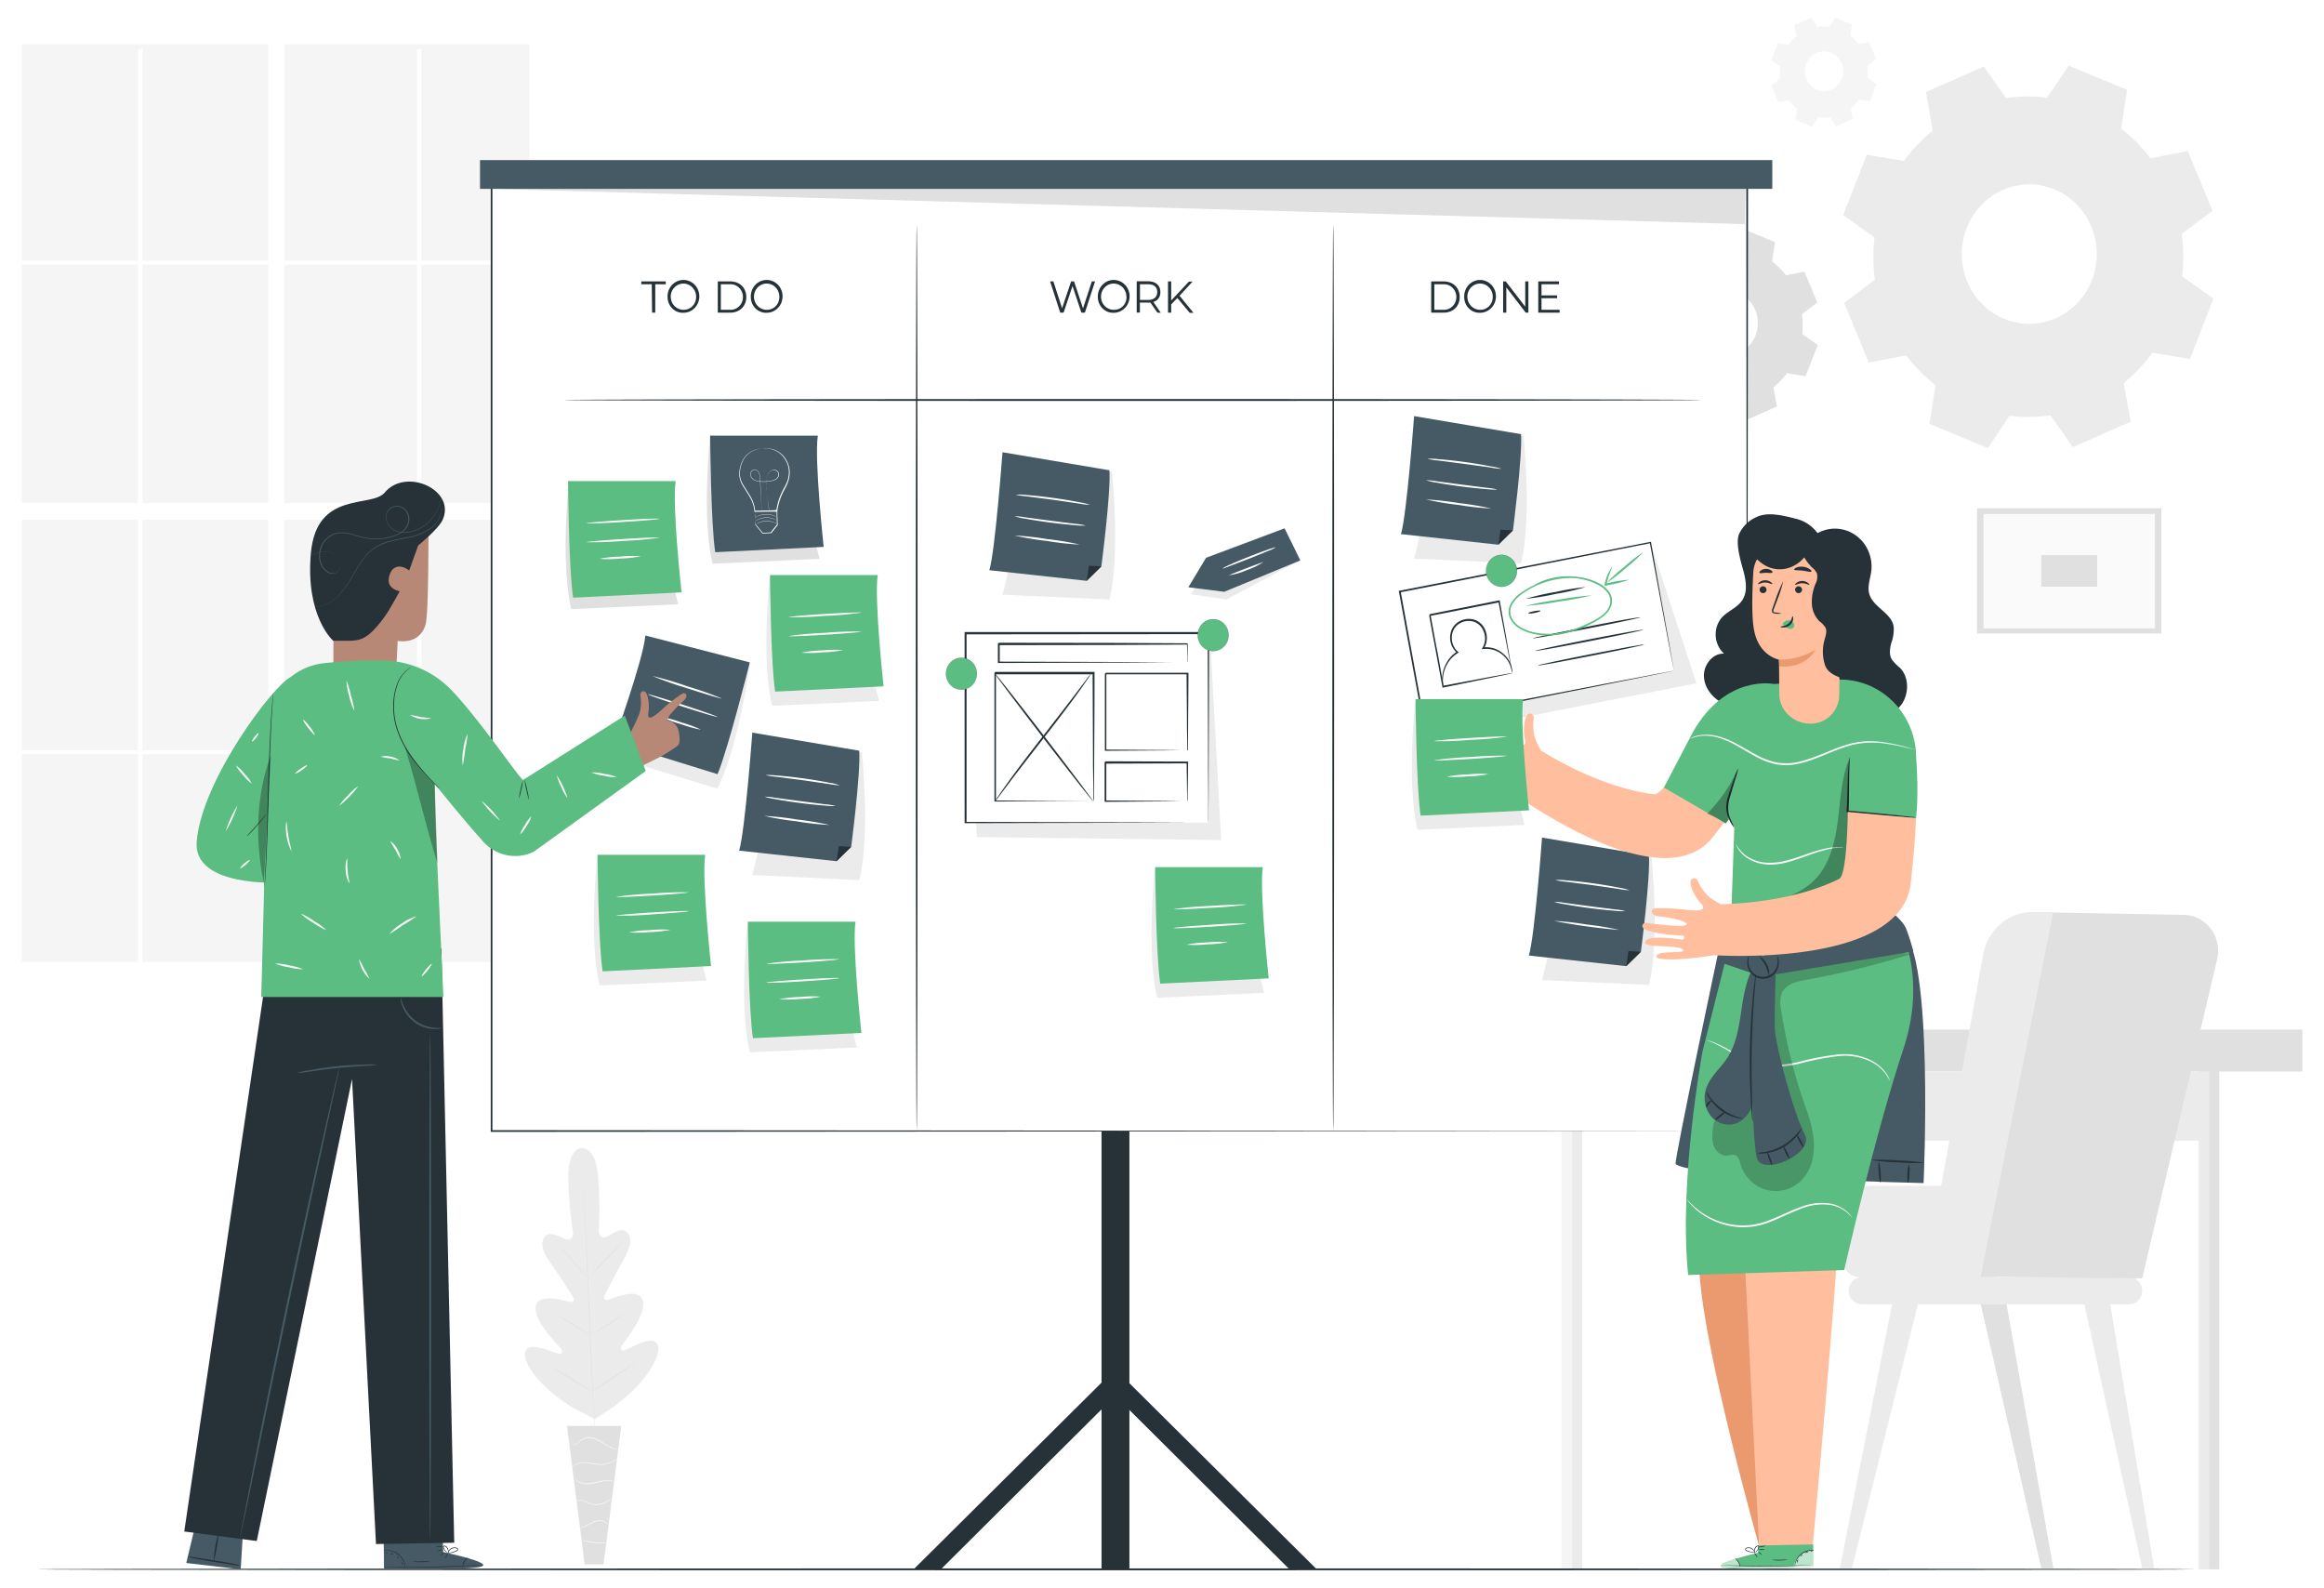 <svg width="524" height="358" fill="none" xmlns="http://www.w3.org/2000/svg"><g filter="url(#prefix__filter0_d)"><path d="M445.768 138.818h41.558v-28.225h-41.558v28.225z" fill="#E0E0E0"/><path d="M447.235 137.669h38.647v-25.805h-38.647v25.805z" fill="#FAFAFA"/><path d="M460.254 128.261h12.609v-7.103h-12.609v7.103z" fill="#E0E0E0"/><path d="M423.215 225.617h-46.171v2.322h46.171v-2.322z" fill="#EBEBEB"/><path d="M369.892 227.93l-8.659-33.519h36.046l7.838 33.519h-35.225z" fill="#EBEBEB"/><path d="M402.965 225.397H370.76l-7.5-29.438h32.371l7.334 29.438z" fill="#E0E0E0"/><path d="M354.421 234.805h-2.335v114.992h2.335V234.805z" fill="#F5F5F5"/><path d="M356.747 235.131h-2.334v114.658h2.334V235.131zM498.066 234.805h-2.335v114.992h2.335V234.805z" fill="#EBEBEB"/><path d="M500.392 235.131h-2.334v114.658h2.334V235.131z" fill="#E0E0E0"/><path d="M519.12 228.118H342.016v9.433H519.12v-9.433z" fill="#E0E0E0"/><path d="M496.899 237.551h-77.966v15.607h77.966v-15.607z" fill="#EBEBEB"/><path d="M461.398 244.279c.001.356-.1.705-.29 1.002a1.762 1.762 0 01-.781.667 1.698 1.698 0 01-1.902-.385 1.85 1.85 0 01-.381-1.963 1.79 1.79 0 01.642-.809 1.705 1.705 0 012.201.218c.162.166.29.364.378.582.087.218.133.452.133.688z" fill="#E0E0E0"/><path d="M449.932 283.915h-30.628c-.512 0-1.02-.104-1.493-.307a3.89 3.89 0 01-1.265-.874 4.067 4.067 0 01-.844-1.308 4.153 4.153 0 01-.294-1.543v-9.774a6.98 6.98 0 01.498-2.6 6.813 6.813 0 011.423-2.204 6.57 6.57 0 012.132-1.473 6.4 6.4 0 012.516-.517h28.183l-.228 20.6zM419.816 290.049h60.223a2.928 2.928 0 002.097-.902 3.124 3.124 0 00.868-2.169 3.121 3.121 0 00-.871-2.163 2.927 2.927 0 00-2.094-.9h-60.223a2.927 2.927 0 00-2.094.9 3.121 3.121 0 00-.871 2.163c0 .813.312 1.593.868 2.169.556.575 1.31.9 2.097.902z" fill="#EBEBEB"/><path d="M492.309 202.256l-33.12-.611-21.039 82.091 44.854.465 16.907-71.967a8.342 8.342 0 00.039-3.62 8.207 8.207 0 00-1.495-3.275 7.877 7.877 0 00-2.73-2.271 7.615 7.615 0 00-3.416-.812z" fill="#E0E0E0"/><path d="M475.805 290.049l9.912 59.496h-2.713l-13.035-59.496h5.836z" fill="#EBEBEB"/><path d="M452.439 290.049l10.536 59.496h-2.721l-13.65-59.496h5.835z" fill="#E0E0E0"/><path d="M426.598 290.049l-11.758 59.496h2.721l14.864-59.496h-5.827zM462.975 201.645l-16.395 82.181h-12.617l13.185-72.651c.483-2.686 1.86-5.113 3.894-6.86a11.108 11.108 0 017.241-2.703l4.692.033z" fill="#EBEBEB"/><path fill-rule="evenodd" clip-rule="evenodd" d="M403.217 6.093a9.875 9.875 0 011.845-1.947l-.442-2.484 3.722-1.63 1.428 2.045a9.548 9.548 0 012.641 0L413.799 0l3.754 1.556-.386 2.492c.7.534 1.33 1.158 1.876 1.858l2.405-.448 1.578 3.836-1.972 1.499c.119.903.119 1.818 0 2.72l2.011 1.434-1.506 3.878-2.413-.4a10.143 10.143 0 01-1.845 1.947l.441 2.444-3.722 1.629-1.435-2.044a9.508 9.508 0 01-2.634 0l-1.388 2.15-3.722-1.54.387-2.492a9.643 9.643 0 01-1.885-1.906l-2.366.456-1.577-3.845 1.979-1.474a10.864 10.864 0 010-2.72l-2.003-1.443 1.507-3.877 2.413.407-.079-.024zm4.021 4.317a4.625 4.625 0 00-.216 2.59c.177.867.6 1.66 1.213 2.278a4.29 4.29 0 002.233 1.2 4.21 4.21 0 002.502-.285 4.38 4.38 0 001.928-1.671c.468-.742.714-1.61.704-2.496a4.58 4.58 0 00-.756-2.48 4.363 4.363 0 00-1.961-1.628 4.209 4.209 0 00-3.325.033c-.525.232-1 .568-1.399.99a4.497 4.497 0 00-.923 1.47z" fill="#F5F5F5"/><path fill-rule="evenodd" clip-rule="evenodd" d="M429.311 32.265a35.319 35.319 0 016.474-6.81l-1.538-8.716 13.043-5.75 5.031 7.135a33.47 33.47 0 019.25-.106l4.874-7.225 13.161 5.457L478.249 25a35.078 35.078 0 016.609 6.687l8.429-1.629 5.575 13.481-6.955 5.189c.449 3.166.483 6.38.103 9.555l7.058 5.034-5.292 13.603-8.461-1.41a35.38 35.38 0 01-6.474 6.827l1.577 8.716-13.051 5.75-5.023-7.176a33.79 33.79 0 01-9.25.106l-4.873 7.282-13.169-5.466 1.364-8.74a35.283 35.283 0 01-6.608-6.687l-8.438 1.629-5.567-13.481 6.947-5.197a37.16 37.16 0 01-.103-9.547l-7.049-5.034 5.291-13.603 8.461 1.401-.039-.024zm14.115 15.15a16.212 16.212 0 00-.773 9.092 15.884 15.884 0 004.247 8.003 15.066 15.066 0 007.836 4.217c2.958.575 6.014.23 8.783-.99a15.35 15.35 0 006.771-5.862 16.103 16.103 0 002.477-8.761 16.09 16.09 0 00-2.653-8.706 15.318 15.318 0 00-6.887-5.717 14.792 14.792 0 00-5.842-1.13c-2 .024-3.977.455-5.816 1.268a15.21 15.21 0 00-4.902 3.472 15.798 15.798 0 00-3.241 5.147v-.033z" fill="#EBEBEB"/><path d="M375.168 58.55c.9-1.26 1.961-2.389 3.154-3.355l-.789-4.293 6.427-2.827 2.524 3.527a16.73 16.73 0 014.558-.048l2.365-3.585 6.482 2.688-.67 4.301a17.333 17.333 0 013.249 3.259l4.156-.815 2.736 6.639-3.414 2.55c.216 1.56.232 3.143.047 4.708l3.47 2.443-2.603 6.696-4.163-.692a17.366 17.366 0 01-3.155 3.356l.789 4.292-6.427 2.835-2.476-3.535c-1.508.224-3.038.24-4.55.049l-2.366 3.584-6.482-2.688.671-4.301a17.038 17.038 0 01-3.249-3.258l-4.156.814-2.8-6.565 3.423-2.55a18.41 18.41 0 01-.047-4.708l-3.47-2.444 2.602-6.695 4.164.692v-.073zm6.947 7.454a7.975 7.975 0 00-.381 4.475 7.809 7.809 0 002.09 3.94 7.41 7.41 0 003.857 2.076 7.27 7.27 0 004.323-.486 7.553 7.553 0 003.333-2.886 7.922 7.922 0 001.22-4.312 7.92 7.92 0 00-1.305-4.286 7.547 7.547 0 00-3.39-2.814 7.279 7.279 0 00-5.733.064c-1.828.805-3.271 2.326-4.014 4.229z" fill="#E0E0E0"/><path d="M382.115 66.004a5.996 5.996 0 01.836-1.71 7.463 7.463 0 014.092-3.006 7.353 7.353 0 013.525-.163c1.348.275 2.6.916 3.628 1.857a7.562 7.562 0 011.419 1.743c.413.676.719 1.416.907 2.191a8.147 8.147 0 01-.3 4.945 7.843 7.843 0 01-3.091 3.787 7.164 7.164 0 01-2.129.929 6.744 6.744 0 01-2.192.244 7.47 7.47 0 01-3.864-1.254 7.729 7.729 0 01-2.794-3.35 8.025 8.025 0 01-.581-4.38 6.09 6.09 0 01.544-1.833c.055 0-.229.652-.379 1.857a7.937 7.937 0 001.033 4.888 7.43 7.43 0 002.366 2.443 7.246 7.246 0 003.683 1.157 7.084 7.084 0 004.084-1.14 7.428 7.428 0 002.906-3.563 7.711 7.711 0 00.304-4.648 7.26 7.26 0 00-.844-2.077 7.18 7.18 0 00-1.34-1.63 7.28 7.28 0 00-3.195-1.737 7.124 7.124 0 00-3.611.043 7.446 7.446 0 00-4.037 2.81c-.702.962-.923 1.621-.97 1.597z" fill="#E0E0E0"/><path d="M375.168 58.55c-.087.011-.174.011-.261 0l-.788-.114-3.155-.48.079-.04c-.662 1.71-1.522 3.974-2.57 6.703l-.04-.13 3.486 2.443.063.05v.073a17.876 17.876 0 00.063 4.667v.09l-.063.048-3.415 2.566.048-.187 2.759 6.63-.189-.106 4.148-.814h.11l.064.09a17.499 17.499 0 003.225 3.258l.087.073v.114c-.205 1.328-.434 2.802-.663 4.301l-.118-.212 6.482 2.68-.237.073 2.366-3.592.071-.097h.118c1.497.19 3.011.174 4.503-.05h.118l.079.106 2.476 3.536-.252-.074 6.419-2.834-.126.244a198.32 198.32 0 00-.789-4.293v-.13l.103-.081a17.231 17.231 0 003.154-3.316l.079-.114h.126l4.164.693-.229.138c.875-2.264 1.75-4.496 2.602-6.696l.079.261-3.47-2.444-.11-.073v-.138a17.95 17.95 0 000-4.643v-.13l.102-.074 3.423-2.55-.063.253-2.737-6.639.213.122-4.148.815h-.118l-.071-.098a17.37 17.37 0 00-3.209-3.258l-.095-.065v-.122c.237-1.475.457-2.9.678-4.301l.111.203-6.475-2.704.198-.057-2.366 3.576-.055.081h-.095a16.638 16.638 0 00-4.51 0h-.087l-.048-.073-2.468-3.543h.158l-6.435 2.802.055-.106c.292 1.719.529 3.12.734 4.293v.04a18.388 18.388 0 00-2.492 2.444l-.552.668a1.66 1.66 0 01-.181.22l.157-.244c.111-.155.276-.391.521-.693a17.056 17.056 0 012.468-2.443v.065c-.213-1.165-.465-2.574-.789-4.285v-.073h.071l6.411-2.86.095-.04.063.081c.789 1.092 1.577 2.249 2.484 3.528l-.134-.057a16.53 16.53 0 014.589-.066l-.149.066 2.365-3.593.071-.114.127.05 6.482 2.679.134.057v.147l-.663 4.3-.071-.187a17.423 17.423 0 013.289 3.324l-.182-.074 4.148-.814h.158l.063.146 2.744 6.639.063.155-.126.097-3.422 2.558.086-.203c.225 1.576.241 3.176.048 4.757l-.087-.204 3.47 2.444.142.097-.064.163-2.602 6.696-.063.163h-.166l-4.171-.692.205-.09a17.562 17.562 0 01-3.225 3.397l.079-.212c.26 1.466.52 2.932.788 4.284v.172l-.158.073-6.418 2.826-.158.074-.095-.147-2.594-3.56.197.09a16.8 16.8 0 01-4.605.049l.189-.09-2.366 3.584-.094.13-.15-.056-6.474-2.697-.142-.065v-.154c.236-1.5.465-2.965.678-4.301l.071.187a17.763 17.763 0 01-3.281-3.332l.174.066-4.156.773h-.134l-.055-.13-2.721-6.638-.047-.114.103-.074 3.43-2.55-.063.139a18.349 18.349 0 010-4.74l.055.13-3.478-2.477-.071-.049v-.081c1.073-2.72 1.964-4.969 2.642-6.68v-.048h.055l3.084.546.788.154.324.065z" fill="#E0E0E0"/><path d="M31.131 55.667H4.88v53.753H31.13V55.667zM60.506 55.667H32.14v53.753h28.365V55.667zM60.506 113.183H32.14v51.937h28.365v-51.937zM64.148 54.738H94.02V7.054h1.01v47.684h24.311V5.995H64.148v48.743zM119.34 55.667H95.029v53.753h24.311V55.667zM119.34 113.183H95.029v51.937h24.311v-51.937zM31.131 113.183H4.88v51.937H31.13v-51.937zM94.02 113.183H64.147v51.937H94.02v-51.937zM31.131 166.048H4.88v46.805H31.13v-46.805zM119.34 166.048H95.029v46.805h24.311v-46.805zM31.131 54.738V7.054h1.01v47.684h28.372V5.995H4.88v48.743H31.13zM94.02 166.048H64.147v46.805H94.02v-46.805zM60.506 166.048H32.14v46.805h28.365v-46.805zM94.02 55.667H64.147v53.753H94.02V55.667z" fill="#F5F5F5"/><path d="M131.161 254.844s-3.312-.253-3.004 7.428a92.537 92.537 0 001.064 11.779s-.102 1.702-1.38 1.369c-1.277-.334-3.674-1.996-4.865-.758-1.191 1.238-.789 3.258.844 5.58 1.632 2.321 5.023 7.543 5.33 8.015.308.472.418 1.336-.481 1.254-.899-.081-7.018-2.223-7.83.815-.812 3.038 4.771 8.748 5.37 9.384.599.635.623 1.042.386 1.425-.236.383-2.231-.537-3.998-1.075-1.766-.538-3.895-.815-4.218.969-.324 1.784 2.137 7.079 11.331 12.626l4.424 2.281 4.187-2.753c8.612-6.468 10.544-11.974 10.047-13.734-.497-1.759-2.587-1.246-4.29-.529-1.703.716-3.588 1.832-3.864 1.474-.276-.358-.292-.758.244-1.45.537-.692 5.52-6.94 4.432-9.897-1.088-2.957-6.979-.195-7.886 0-.906.196-.859-.7-.599-1.197.26-.497 3.154-6.052 4.527-8.529 1.372-2.476 1.64-4.48.291-5.637-1.348-1.156-3.525.815-4.731 1.255-1.207.44-1.506-1.222-1.506-1.222a91.218 91.218 0 00-.079-11.819c-.442-7.682-3.793-7.054-3.793-7.054" fill="#EBEBEB"/><path d="M131.43 261.719v.635c0 .423.071 1.026.126 1.808.095 1.58.229 3.861.378 6.68.308 5.636.655 13.424 1.026 22.034.37 8.609.693 16.397.969 22.042.135 2.81.253 5.091.332 6.671 0 .814.063 1.393.086 1.816v.473-.473c0-.415-.063-1.026-.118-1.808-.102-1.58-.229-3.861-.378-6.679-.308-5.637-.663-13.424-1.026-22.034-.362-8.61-.701-16.397-.969-22.034-.142-2.819-.253-5.099-.332-6.68-.039-.814-.063-1.393-.086-1.816v-.473c-.008-.053-.011-.108-.008-.162zM126.256 277.155c.103.064.196.144.276.236.174.163.41.399.702.701a66.176 66.176 0 012.216 2.394l2.169 2.444.654.741c.088.084.168.177.237.277 0 0-.111-.073-.284-.236-.174-.163-.41-.399-.694-.7a56.6 56.6 0 01-2.2-2.444c-.844-.986-1.577-1.776-2.185-2.444l-.662-.733a1.55 1.55 0 01-.229-.236zM132.936 283.769s1.577-1.784 3.611-3.91c2.035-2.126 3.706-3.82 3.738-3.788.032.033-1.577 1.784-3.612 3.91-2.034 2.126-3.706 3.82-3.737 3.788z" fill="#E0E0E0"/><path d="M132.92 297.014s.102-.081.307-.204l.868-.505c.725-.423 1.735-1.01 2.823-1.702a85.858 85.858 0 002.752-1.825l.828-.57c.097-.074.2-.139.308-.195a1.433 1.433 0 01-.276.252c-.182.147-.45.358-.789.611a40.45 40.45 0 01-2.736 1.874c-1.096.684-2.106 1.27-2.855 1.629-.378.195-.678.35-.891.448a1.579 1.579 0 01-.339.187zM125.586 292.379s.118.04.307.146l.789.456c.67.4 1.577.953 2.61 1.581a98.117 98.117 0 012.595 1.629l.788.505c.182.122.276.195.268.212l-.299-.155-.789-.456c-.678-.399-1.577-.953-2.618-1.581a83.22 83.22 0 01-2.586-1.629c-.332-.203-.592-.383-.789-.505a1.885 1.885 0 01-.276-.203zM124.135 304.035c.137.047.267.112.386.195l1.033.587c.868.497 2.058 1.205 3.367 1.987 1.309.782 2.484 1.516 3.336 2.037l1.001.635c.13.073.252.161.363.261a2.677 2.677 0 01-.394-.196l-1.025-.586a343.342 343.342 0 01-6.711-4.032l-1.001-.636a2.096 2.096 0 01-.355-.252zM133.432 309.566c.115-.106.242-.196.379-.269l1.08-.676c.907-.57 2.153-1.368 3.517-2.281a107.687 107.687 0 003.438-2.403l1.033-.741c.124-.097.256-.181.394-.252a2.26 2.26 0 01-.354.309c-.229.196-.576.464-1.002.815a72.032 72.032 0 01-3.422 2.443 72.581 72.581 0 01-3.549 2.24c-.457.269-.836.489-1.104.628a2.968 2.968 0 01-.41.187zM140.08 317.451h-12.239l3.99 31.239h4.251l3.998-31.239z" fill="#E0E0E0"/><path d="M128.472 321.287a.359.359 0 00.063.115.79.79 0 00.3.219 1.446 1.446 0 001.293-.162 9.294 9.294 0 011.577-1.084 3.35 3.35 0 012.248.049c.738.26 1.443.613 2.097 1.051.548.352 1.117.668 1.704.945.402.184.826.31 1.261.374h.481a6.14 6.14 0 01-1.679-.521 15.822 15.822 0 01-1.672-.969 9.289 9.289 0 00-2.129-1.084 3.508 3.508 0 00-2.366 0 3.116 3.116 0 00-.899.579 7.23 7.23 0 01-.694.554 1.426 1.426 0 01-1.198.22 1.306 1.306 0 01-.387-.286zM128.922 327.047s.095-.131.284-.334c.277-.285.611-.505.978-.644a4.324 4.324 0 011.703-.269c.714.06 1.425.16 2.129.302a7.148 7.148 0 002.184.097 5.95 5.95 0 001.712-.505 5.525 5.525 0 001.033-.635c.125-.085.237-.189.331-.309a10.36 10.36 0 01-1.42.814 6.222 6.222 0 01-1.679.456 7.384 7.384 0 01-2.129-.114 16.609 16.609 0 00-2.153-.285 4.25 4.25 0 00-1.759.318c-.38.155-.719.404-.985.725-.069.086-.13.179-.182.277-.039.065-.055.097-.047.106zM138.692 330.101a.988.988 0 00-.339-.179 3.477 3.477 0 00-1.009-.228 6.39 6.39 0 00-1.538.09c-.568.097-1.183.26-1.822.399a7.416 7.416 0 01-1.829.211 3.888 3.888 0 01-1.443-.317 3.222 3.222 0 01-1.096-.815.929.929 0 00.205.334c.222.263.489.481.788.644.47.228.98.358 1.499.383a7.318 7.318 0 001.876-.204c.647-.147 1.254-.31 1.814-.416a6.855 6.855 0 011.498-.13 5.9 5.9 0 011.396.228zM130.002 334.459c.375-.17.792-.212 1.191-.122.429.108.844.266 1.238.472.495.25 1.029.407 1.577.464a4.771 4.771 0 002.926-.7c.262-.167.508-.361.733-.579.085-.077.156-.168.213-.268-.325.259-.664.499-1.017.716a4.885 4.885 0 01-2.839.628c-1.159-.074-2.05-.815-2.847-.88a1.786 1.786 0 00-.93.081c-.166.082-.252.18-.245.188zM130.68 340.454c.353.007.703-.065 1.025-.212.615-.211 1.372-.7 2.263-1.067a3.767 3.767 0 011.302-.277c.363 0 .721.083 1.048.245.308.163.577.394.789.676 0 0 0-.106-.118-.269a1.752 1.752 0 00-.576-.538 2.317 2.317 0 00-1.112-.301 3.413 3.413 0 00-1.372.277c-.923.375-1.656.88-2.247 1.116-.592.236-1.002.318-1.002.35zM131.28 343.24c.25.124.515.212.788.261.636.162 1.281.276 1.932.342.653.064 1.309.083 1.964.057.266.003.531-.03.788-.098 0-.065-1.238 0-2.752-.171-1.514-.171-2.704-.448-2.72-.391z" fill="#F5F5F5"/><path d="M495.211 349.789c0 .122-109.059.211-243.565.211s-243.58-.089-243.58-.211 109.035-.212 243.58-.212c134.545 0 243.565.074 243.565.212z" fill="#263238"/><path d="M254.65 230.773h-6.285v119.016h6.285V230.773z" fill="#263238"/><path d="M205.996 349.789l43.86-43.571 3.146 2.9-40.863 40.671h-6.143z" fill="#263238"/><path d="M296.799 349.691l-43.773-43.473-3.139 2.9 40.856 40.671 6.056-.098z" fill="#263238"/><path d="M393.919 37.836H110.776v213.187h283.143V37.836z" fill="#fff"/><path d="M393.919 251.015c0-1.425-.071-83.9-.174-213.179l.174.171H110.823l.205-.212v213.18l-.189-.188 283.143.188-283.143.195h-.189v-.195V37.584h283.49v.17c-.158 129.337-.221 211.844-.221 213.261z" fill="#263238"/><path d="M146.956 60.082h-2.366v-.644h5.52v.644h-2.366v6.402h-.717l-.071-6.402zM150.52 62.925a3.789 3.789 0 01.549-2.085 3.617 3.617 0 011.583-1.412 3.477 3.477 0 012.077-.258c.701.13 1.349.473 1.861.985s.864 1.17 1.011 1.891a3.8 3.8 0 01-.184 2.152 3.673 3.673 0 01-1.317 1.679 3.5 3.5 0 01-2 .632 3.337 3.337 0 01-1.368-.228 3.418 3.418 0 01-1.169-.768 3.549 3.549 0 01-.78-1.183 3.647 3.647 0 01-.263-1.405zm6.435 0a3.028 3.028 0 00-.464-1.655 2.89 2.89 0 00-1.277-1.107 2.779 2.779 0 00-1.658-.183c-.558.11-1.072.389-1.476.802-.404.412-.68.94-.793 1.515a3.043 3.043 0 00.16 1.714 2.93 2.93 0 001.057 1.332 2.795 2.795 0 001.596.498c.376.012.75-.055 1.099-.197.35-.142.668-.355.935-.628s.478-.599.619-.959c.141-.36.21-.745.202-1.132zM161.843 59.438h2.776c2.176 0 3.651 1.45 3.651 3.52 0 2.068-1.475 3.526-3.651 3.526h-2.776V59.44zm2.737 6.403c.378.02.757-.038 1.113-.174.355-.135.681-.344.956-.613.275-.27.494-.594.644-.954a2.977 2.977 0 000-2.277 2.892 2.892 0 00-.644-.954 2.785 2.785 0 00-.956-.614 2.713 2.713 0 00-1.113-.173h-2.051v5.759h2.051zM169.288 62.925a3.789 3.789 0 01.549-2.085 3.617 3.617 0 011.583-1.412 3.477 3.477 0 012.077-.258 3.54 3.54 0 011.861.985c.512.512.864 1.17 1.011 1.891a3.8 3.8 0 01-.184 2.152 3.673 3.673 0 01-1.317 1.679 3.498 3.498 0 01-2 .632 3.337 3.337 0 01-1.368-.228 3.418 3.418 0 01-1.169-.768 3.564 3.564 0 01-.78-1.183 3.666 3.666 0 01-.263-1.405zm6.435 0a3.028 3.028 0 00-.464-1.655 2.885 2.885 0 00-1.277-1.107 2.779 2.779 0 00-1.658-.183c-.558.11-1.072.389-1.476.802-.404.412-.68.94-.793 1.515a3.043 3.043 0 00.16 1.714 2.93 2.93 0 001.057 1.332 2.797 2.797 0 001.596.498c.376.012.75-.055 1.099-.197.35-.142.668-.355.935-.628s.478-.599.619-.959c.141-.36.21-.745.202-1.132zM246.907 59.438l-2.295 7.046h-.789l-1.995-6.003-2.019 6.003h-.749l-2.294-7.045h.741l1.963 6.06 2.035-6.06h.67l2.011 6.084 1.995-6.084h.726zM247.537 62.925a3.797 3.797 0 01.549-2.085 3.617 3.617 0 011.583-1.412 3.477 3.477 0 012.077-.258 3.54 3.54 0 011.861.985c.512.512.864 1.17 1.012 1.891a3.81 3.81 0 01-.185 2.152 3.673 3.673 0 01-1.317 1.679 3.498 3.498 0 01-2 .632 3.337 3.337 0 01-1.368-.228 3.418 3.418 0 01-1.169-.768 3.564 3.564 0 01-.78-1.183 3.666 3.666 0 01-.263-1.405zm6.435 0a3.028 3.028 0 00-.464-1.655 2.885 2.885 0 00-1.277-1.107 2.779 2.779 0 00-1.658-.183c-.558.11-1.072.389-1.476.802-.404.412-.68.94-.793 1.515a3.051 3.051 0 00.16 1.714 2.93 2.93 0 001.057 1.332 2.797 2.797 0 001.596.498c.379.018.757-.045 1.11-.184.354-.14.677-.353.947-.626.271-.274.484-.602.627-.964a2.93 2.93 0 00.203-1.142h-.032zM260.967 66.485l-1.577-2.265h-2.374v2.24h-.717v-7.046h2.547c1.735 0 2.784.904 2.784 2.444.021.499-.124.99-.411 1.392-.287.401-.699.69-1.167.815l1.664 2.444-.749-.024zm-.039-4.627c0-1.132-.726-1.776-2.082-1.776h-1.814v3.535h1.814c1.356 0 2.082-.692 2.082-1.76zM265.461 63.17l-1.387 1.457v1.857h-.718V59.44h.718v4.3l3.998-4.26h.828l-2.95 3.193 3.155 3.853h-.852l-2.792-3.356zM322.696 59.438h2.776c2.184 0 3.651 1.45 3.651 3.52 0 2.068-1.467 3.526-3.651 3.526h-2.776V59.44zm2.736 6.403a2.71 2.71 0 001.113-.174c.356-.135.681-.344.956-.613.275-.27.494-.594.644-.954a2.96 2.96 0 00-.644-3.231c-.275-.27-.6-.478-.956-.614a2.71 2.71 0 00-1.113-.173h-2.034v5.759h2.034zM330.14 62.925a3.789 3.789 0 01.549-2.085 3.617 3.617 0 011.583-1.412 3.475 3.475 0 012.076-.258c.702.13 1.35.473 1.862.985s.864 1.17 1.011 1.891c.147.72.083 1.47-.184 2.152a3.68 3.68 0 01-1.317 1.679 3.5 3.5 0 01-2 .632 3.334 3.334 0 01-1.368-.228 3.418 3.418 0 01-1.169-.768 3.533 3.533 0 01-.78-1.183 3.647 3.647 0 01-.263-1.405zm6.435 0a3.037 3.037 0 00-.464-1.655 2.888 2.888 0 00-1.278-1.107 2.778 2.778 0 00-1.658-.183c-.558.11-1.071.389-1.475.802-.404.412-.68.94-.793 1.515a3.051 3.051 0 00.159 1.714 2.94 2.94 0 001.058 1.332 2.795 2.795 0 001.596.498 2.68 2.68 0 001.1-.194c.35-.142.669-.355.936-.628s.478-.6.619-.96c.14-.36.208-.746.2-1.134zM344.61 59.438v7.046h-.591l-4.385-5.701v5.701h-.717V59.44h.591l4.392 5.701v-5.702h.71zM351.652 65.84v.644h-4.818V59.44h4.676v.643h-3.943v2.509h3.525v.635h-3.525v2.615h4.085zM383.329 86.172c0 .114-57.306.211-127.977.211s-127.984-.097-127.984-.211c0-.114 57.289-.212 127.984-.212s127.977.098 127.977.212z" fill="#263238"/><path d="M206.689 251.015c-.11 0-.205-45.778-.205-102.235 0-56.458.095-102.252.205-102.252.111 0 .205 45.77.205 102.252 0 56.481-.094 102.235-.205 102.235zM300.608 251.015c-.118 0-.205-45.778-.205-102.235 0-56.458.087-102.252.205-102.252s.205 45.77.205 102.252c0 56.481-.095 102.235-.205 102.235z" fill="#263238"/><path d="M160.116 94.22s-1.979 18.645.56 28.852l24.115-1.092s-5.165-18.384-1.995-26.53l-22.68-1.23zM128.259 104.467s-1.972 18.646.567 28.852l24.107-1.091s-5.165-18.393-1.987-26.539l-22.687-1.222z" fill="#E0E0E0"/><path d="M160.117 94.22s.165 20.128 1.151 26.27l24.446-1.198s-2.145-19.785-1.317-25.072h-24.28z" fill="#455A64"/><path d="M172.15 97.071h.355c.34-.012.681.007 1.017.057a5.388 5.388 0 011.578.473 5.15 5.15 0 011.695 1.384 6.195 6.195 0 011.167 2.444 6.01 6.01 0 01-.252 3.12 9.81 9.81 0 01-.686 1.564 15.914 15.914 0 00-.789 1.572 13.874 13.874 0 00-.986 3.584v.081H172.734l-2.531.041h-.095v-.089a7.574 7.574 0 00-1.175-3.454c-.292-.513-.615-1.002-.915-1.491a15.97 15.97 0 01-.859-1.45 5.035 5.035 0 01-.379-3.071c.14-.897.459-1.754.939-2.517a4.668 4.668 0 011.577-1.474 5.523 5.523 0 011.498-.603c.33-.08.664-.137 1.001-.17h.261-.261c-.332.04-.662.105-.985.195a6.278 6.278 0 00-1.467.619c-.614.36-1.14.862-1.538 1.466a6.573 6.573 0 00-.899 2.444 4.823 4.823 0 00.387 2.973c.258.491.542.967.851 1.425.3.489.623.978.923 1.499a7.741 7.741 0 011.207 3.535l-.095-.089 2.531-.041 2.413-.041-.087.082a13.748 13.748 0 011.01-3.633 15.75 15.75 0 01.788-1.589c.267-.461.494-.947.679-1.45a5.891 5.891 0 00.268-3.038 5.948 5.948 0 00-1.128-2.378 4.964 4.964 0 00-1.632-1.377 5.693 5.693 0 00-1.522-.497 5.918 5.918 0 00-1.01-.081h-.354l.015-.025z" fill="#fff"/><path d="M173.404 111.09a.561.561 0 010-.082v-.228c0-.212-.079-.513-.134-.904-.111-.814-.276-1.914-.387-3.331 0-.351-.047-.725-.063-1.108-.015-.383 0-.815 0-1.206.016-.435.109-.863.276-1.262.186-.43.521-.773.939-.962a1.193 1.193 0 011.325.261.941.941 0 01.283.684 1.244 1.244 0 01-.244.725c-.156.21-.359.378-.591.489-.23.117-.474.202-.726.253a8.718 8.718 0 01-1.577.187 8.848 8.848 0 01-1.577-.082 2.668 2.668 0 01-.741-.219 1.998 1.998 0 01-.616-.449 1.583 1.583 0 01-.354-.676 1.213 1.213 0 01.086-.749c.103-.231.286-.414.513-.513a.852.852 0 01.694 0c.208.104.387.261.52.456.126.19.214.403.261.627.075.425.117.855.126 1.287.039.815.079 1.629.118 2.314a590.7 590.7 0 00.158 3.347c0 .391 0 .701.039.913.04.212 0 .179 0 .236v.081a.275.275 0 010-.081v-.236c0-.212 0-.513-.055-.913l-.189-3.339c-.04-.709-.079-1.483-.126-2.314a8.995 8.995 0 00-.127-1.279 1.817 1.817 0 00-.252-.602 1.327 1.327 0 00-.489-.432.824.824 0 00-.639 0 .922.922 0 00-.473.481 1.124 1.124 0 00-.087.7c.058.239.174.458.34.635.352.364.814.594 1.309.652.509.07 1.024.094 1.537.073a8.657 8.657 0 001.53-.179c.245-.052.483-.134.71-.244.219-.108.41-.267.56-.464.146-.197.228-.437.236-.685a.916.916 0 00-.26-.635 1.175 1.175 0 00-.593-.31 1.143 1.143 0 00-.661.066c-.4.184-.72.515-.899.928a3.4 3.4 0 00-.276 1.23v1.206c0 .391 0 .749.055 1.108.103 1.409.261 2.541.355 3.331.055.383.095.692.126.896v.236a.689.689 0 01.04.082z" fill="#fff"/><path d="M170.187 111.22c.034.27.055.542.063.815 0 .611.071 1.344.11 2.191v-.057l1.641 1.963h-.087l1.908-.106-.087.041c.308-.391.623-.815.955-1.198l.473-.594v.073c0-1.149-.055-2.24-.079-3.258l.11.098-3.556.04h-1.025a2.085 2.085 0 01-.387 0c.113-.01.227-.01.339 0l1.002-.049 3.58-.195h.103v.106c0 .994.063 2.085.094 3.258v.049l-.473.595-.954 1.197h-.047l-1.901.098h-.055l-1.617-1.988v-2.248c-.126-.562-.118-.839-.11-.831z" fill="#fff"/><path d="M175.1 114.071l-.182-.082a4.648 4.648 0 00-.496-.203 4.803 4.803 0 00-1.72-.269 4.6 4.6 0 00-1.695.375 4.653 4.653 0 00-.481.236l-.173.089s.055-.048.157-.114c.152-.097.31-.184.473-.26a4.502 4.502 0 011.719-.408 4.537 4.537 0 011.743.302c.205.081.371.163.489.22a.69.69 0 01.166.114zM175.1 113.281s-.071 0-.182-.082c-.11-.081-.284-.122-.496-.195a4.595 4.595 0 00-3.415.106l-.481.228-.173.089.157-.114a4.38 4.38 0 01.473-.252 4.452 4.452 0 013.454-.114c.169.062.332.139.489.228l.174.106z" fill="#fff"/><path d="M175.052 112.532l-.181-.074a4.724 4.724 0 00-4.392.139l-.174.089.158-.122c.156-.093.316-.177.481-.252a4.44 4.44 0 011.711-.408 4.537 4.537 0 011.743.294c.213.089.378.171.489.228l.165.106z" fill="#fff"/><path d="M128.077 104.467s.166 20.128 1.151 26.27l24.446-1.197s-2.184-19.754-1.325-25.073h-24.272z" fill="#5BBD81"/><path d="M148.666 112.955c0 .114-3.659.44-8.185.717-4.526.277-8.209.415-8.217.301-.008-.114 3.659-.44 8.193-.725 4.535-.285 8.201-.407 8.209-.293zM148.675 117.215a78.221 78.221 0 01-8.186.725 78.525 78.525 0 01-8.217.293c0-.114 3.659-.439 8.186-.716 4.526-.277 8.209-.416 8.217-.302zM144.519 121.402a26.463 26.463 0 01-4.661.505 25.717 25.717 0 01-4.684.074 25.99 25.99 0 014.661-.497 26.175 26.175 0 014.684-.082z" fill="#fff"/><path d="M173.523 126.257s-1.972 18.645.568 28.852l24.114-1.092s-5.173-18.393-1.995-26.538l-22.687-1.222z" fill="#EBEBEB"/><path d="M173.617 125.646s.166 20.128 1.159 26.27l24.446-1.19s-2.145-19.785-1.317-25.08h-24.288z" fill="#5BBD81"/><path d="M194.206 134.109a78.202 78.202 0 01-8.185.725c-2.73.241-5.47.339-8.209.293 0-.114 3.659-.439 8.185-.716 4.527-.277 8.209-.416 8.209-.302zM194.214 138.378c0 .114-3.659.439-8.185.716-4.527.277-8.201.416-8.209.302a78.226 78.226 0 018.185-.725c2.73-.241 5.47-.339 8.209-.293zM190.067 142.564c-1.538.3-3.097.467-4.661.497a26.175 26.175 0 01-4.684.082 25.367 25.367 0 014.661-.505 24.849 24.849 0 014.684-.074z" fill="#fff"/><path d="M168.523 204.381s-1.979 18.646.56 28.852l24.114-1.091s-5.165-18.385-1.995-26.531l-22.679-1.23z" fill="#EBEBEB"/><path d="M168.617 203.787s.166 20.128 1.159 26.261l24.446-1.189s-2.153-19.786-1.325-25.072h-24.28z" fill="#5BBD81"/><path d="M189.207 212.242c0 .114-3.659.44-8.185.717-4.527.277-8.209.415-8.217.301a78.9 78.9 0 018.193-.725 78.646 78.646 0 018.209-.293zM189.215 216.502c0 .114-3.659.44-8.185.725-4.527.285-8.209.407-8.217.293-.008-.114 3.659-.439 8.193-.716 4.534-.277 8.201-.416 8.209-.302zM185.059 220.689a25.978 25.978 0 01-4.66.497 26.269 26.269 0 01-4.684.082 26.452 26.452 0 014.66-.505 25.72 25.72 0 014.684-.074z" fill="#fff"/><path d="M134.623 189.304s-1.971 18.645.568 28.852l24.114-1.092s-5.165-18.384-1.995-26.53l-22.687-1.23z" fill="#EBEBEB"/><path d="M134.725 188.71s.165 20.127 1.151 26.269l24.446-1.197s-2.145-19.786-1.317-25.072h-24.28z" fill="#5BBD81"/><path d="M155.314 197.165c0 .114-3.659.439-8.193.716-4.534.277-8.201.416-8.209.302a78.226 78.226 0 018.185-.725 78.535 78.535 0 018.217-.293zM155.322 201.4c0 .114-3.667.44-8.193.725-2.73.241-5.47.339-8.209.293 0-.114 3.659-.439 8.185-.716 4.527-.277 8.209-.391 8.217-.302zM151.166 205.612a26.642 26.642 0 01-4.66.505 25.808 25.808 0 01-4.684.073 26.07 26.07 0 014.66-.497 26.177 26.177 0 014.684-.081z" fill="#fff"/><path d="M260.359 192.082s-1.971 18.645.568 28.852l24.107-1.092s-5.166-18.384-1.988-26.538l-22.687-1.222z" fill="#EBEBEB"/><path d="M260.454 191.487s.166 20.12 1.159 26.262l24.446-1.19s-2.145-19.785-1.325-25.072h-24.28z" fill="#5BBD81"/><path d="M281.044 199.934a78.765 78.765 0 01-8.186.725c-4.526.285-8.201.415-8.209.301a78.765 78.765 0 018.186-.725c4.526-.285 8.201-.415 8.209-.301zM281.051 204.202c0 .114-3.659.44-8.185.717-4.527.277-8.209.415-8.217.301-.008-.114 3.659-.439 8.193-.725 2.73-.24 5.47-.338 8.209-.293zM276.872 208.389a25.978 25.978 0 01-4.66.497 26.175 26.175 0 01-4.684.081 26.652 26.652 0 014.66-.505 25.718 25.718 0 014.684-.073z" fill="#fff"/><path d="M169.019 145.937s-2.46 18.588-7.31 27.85l-23.144-7.087s9.329-16.552 8.154-25.252l22.3 4.489z" fill="#EBEBEB"/><path d="M169.067 145.334s-4.881 19.484-7.279 25.194l-23.436-7.266s6.727-18.661 7.16-23.997l23.555 6.069z" fill="#455A64"/><path d="M147.105 148.388a79.915 79.915 0 017.886 2.338 79.22 79.22 0 017.775 2.753c0 .106-3.564-.936-7.885-2.345a79.192 79.192 0 01-7.776-2.746zM146.096 152.526c.039-.105 3.572.937 7.886 2.346 4.313 1.41 7.806 2.64 7.775 2.745-.032.106-3.572-.936-7.886-2.337-4.313-1.401-7.807-2.648-7.775-2.754zM149.125 157.626c1.542.274 3.056.691 4.526 1.246 1.511.405 2.984.95 4.4 1.629a26.784 26.784 0 01-4.526-1.254 27.32 27.32 0 01-4.4-1.621z" fill="#fff"/><path d="M194.317 165.559s1.979 18.646-.56 28.852l-24.13-1.156s5.165-18.393 1.995-26.539l22.695-1.157z" fill="#EBEBEB"/><path d="M169.627 161.161s-1.648 22.335-2.973 26.603l21.962 2.387 3.304-3.258s2.145-16.373 1.814-21.659l-24.107-4.073z" fill="#455A64"/><path d="M189.128 186.738l-.497 3.413 3.304-3.242-2.807-.171z" fill="#263238"/><path d="M189.341 173.037a16.55 16.55 0 01-2.46-.293l-5.915-.863-5.922-.766a16.265 16.265 0 01-2.452-.375c.828-.05 1.66-.022 2.484.082 1.522.114 3.635.325 5.946.643a101.2 101.2 0 015.906.978c.82.12 1.628.319 2.413.594zM188.419 177.696c-.79.05-1.582.022-2.366-.081a108.16 108.16 0 01-5.702-.595 105.974 105.974 0 01-5.669-.887 13.687 13.687 0 01-2.319-.53 12.79 12.79 0 012.366.236l5.67.758 5.677.725c.79.056 1.574.181 2.343.374zM187.046 181.981a63.557 63.557 0 01-7.381-.814 65.53 65.53 0 01-7.333-1.23c2.475.131 4.942.403 7.388.814 2.462.276 4.907.686 7.326 1.23z" fill="#fff"/><path d="M372.36 189.182s1.979 18.637-.56 28.852l-24.114-1.092s5.165-18.393 1.995-26.538l22.679-1.222z" fill="#EBEBEB"/><path d="M347.686 184.824s-1.648 22.335-2.973 26.595l21.961 2.387 3.305-3.258s2.144-16.381 1.813-21.668l-24.106-4.056z" fill="#455A64"/><path d="M367.171 210.401l-.497 3.413 3.304-3.242-2.807-.171z" fill="#263238"/><path d="M367.415 196.7a16.175 16.175 0 01-2.46-.301l-5.907-.855-5.93-.766a13.952 13.952 0 01-2.444-.383c.826-.05 1.655-.022 2.476.082 1.53.114 3.635.325 5.946.643 2.31.318 4.408.684 5.906.986.821.119 1.629.318 2.413.594zM366.461 201.4c-.789.049-1.581.022-2.366-.081a110.35 110.35 0 01-5.701-.603 114.573 114.573 0 01-5.67-.88 12.24 12.24 0 01-2.318-.537c.793.015 1.584.094 2.365.236l5.678.765 5.678.717a12.93 12.93 0 012.334.383zM365.089 205.644a129.664 129.664 0 01-14.714-2.036c2.475.127 4.942.399 7.388.814 2.462.268 4.908.676 7.326 1.222z" fill="#fff"/><path d="M343.522 94.18s1.971 18.637-.568 28.843l-24.114-1.083s5.165-18.393 1.995-26.539l22.687-1.222z" fill="#EBEBEB"/><path d="M318.84 89.805s-1.649 22.344-2.965 26.604l21.953 2.386 3.304-3.258s2.145-16.373 1.822-21.659l-24.114-4.073z" fill="#455A64"/><path d="M338.325 115.391l-.489 3.413 3.297-3.242-2.808-.171z" fill="#263238"/><path d="M338.577 101.69a14.24 14.24 0 01-2.468-.294l-5.906-.814-5.922-.766a15.08 15.08 0 01-2.453-.383 13.34 13.34 0 012.476.082c1.53.114 3.636.326 5.954.643 2.318.318 4.4.685 5.906.986.818.114 1.625.296 2.413.546zM337.592 106.349c-.789.05-1.581.025-2.366-.073a120.895 120.895 0 01-5.701-.603 104.038 104.038 0 01-5.662-.88 12.098 12.098 0 01-2.319-.537c.794.015 1.585.094 2.366.236l5.678.757 5.678.725c.783.062 1.561.187 2.326.375zM336.243 110.642a64.668 64.668 0 01-7.381-.815 63.146 63.146 0 01-7.325-1.23c2.472.135 4.936.407 7.381.815 2.462.271 4.907.681 7.325 1.23z" fill="#fff"/><path d="M250.715 102.301s1.972 18.645-.567 28.851l-24.115-1.091s5.165-18.393 1.995-26.539l22.687-1.221z" fill="#EBEBEB"/><path d="M226.033 97.95s-1.648 22.336-2.965 26.596l21.954 2.395 3.304-3.258s2.152-16.373 1.821-21.667l-24.114-4.065z" fill="#455A64"/><path d="M245.519 123.52l-.489 3.413 3.296-3.242-2.807-.171z" fill="#263238"/><path d="M245.771 109.819a16.671 16.671 0 01-2.468-.293l-5.906-.864-5.923-.765a15.893 15.893 0 01-2.452-.375 12.499 12.499 0 012.476.081c1.53.115 3.635.326 5.954.644 2.318.318 4.4.676 5.906.977.82.122 1.628.321 2.413.595zM244.809 114.478c-.789.05-1.581.022-2.366-.081a102.88 102.88 0 01-5.701-.603 112.577 112.577 0 01-5.662-.88 12.07 12.07 0 01-2.318-.537c.793.016 1.584.098 2.365.244l5.678.758 5.678.716c.785.057 1.563.185 2.326.383zM243.437 118.763a63.295 63.295 0 01-7.381-.815 65.181 65.181 0 01-7.326-1.23c2.473.132 4.937.404 7.381.815 2.462.271 4.908.681 7.326 1.23z" fill="#fff"/><path d="M218.353 139.119l1.9 45.583 55.081.684-2.468-45.664-54.513-.603z" fill="#EBEBEB"/><path d="M272.433 138.793h-54.719v42.683h54.719v-42.683z" fill="#fff"/><path d="M272.432 181.468v-.815-2.28c0-2.004 0-4.888-.039-8.635 0-7.445-.055-18.091-.087-30.953l.166.171-54.743.049.205-.212v42.675l-.189-.187 39.428.097 11.222.049h4.029a1.243 1.243 0 01-.244 0h-3.738l-11.182.049-39.586.098h-.181v-.196V138.492H272.606v.179c0 12.927-.063 23.622-.087 31.075 0 3.707 0 6.607-.04 8.602v2.248c-.031.628-.047.872-.047.872z" fill="#263238"/><path d="M246.497 147.835h-22.183v28.835h22.183v-28.835z" fill="#fff"/><path d="M246.497 176.67a1.202 1.202 0 010-.147v-.415-1.572c0-1.401 0-3.397-.055-5.922 0-5.075-.056-12.259-.087-20.78l.181.188h-22.182l.205-.212V176.637l-.174-.179 16.056.098h5.701c.142-.012.284-.012.426 0a1.925 1.925 0 01-.387 0h-1.167l-4.463.041-16.166.097h-.165v-.179-13.505-15.322l.205-.212h22.363v.187c0 8.578-.063 15.795-.086 20.902 0 2.509-.04 4.488-.055 5.881v1.54c-.03.232-.081.461-.15.684z" fill="#263238"/><path d="M267.677 141.237h-42.511v4.154h42.511v-4.154z" fill="#fff"/><path d="M267.677 145.391c-.01-.095-.01-.19 0-.285v-.815c0-.725 0-1.751-.047-3.062l.087.081c-7.176.073-23.515.13-42.512.13l.205-.211v4.138l-.205-.212 30.123.089 9.045.065h3.344H264.476l-8.998.066-30.273.089H225v-4.349c.087-.098-.205.211.205-.212 18.997 0 35.336.049 42.512.122h.079v.09c0 1.335 0 2.37-.048 3.111v.815c-.063.268-.071.358-.071.35z" fill="#263238"/><path d="M267.669 147.835h-18.46v17.382h18.46v-17.382z" fill="#fff"/><path d="M267.678 165.209a1.694 1.694 0 010-.334v-.945c0-.855 0-2.044-.048-3.543 0-3.063-.055-7.38-.094-12.552l.181.179h-18.46c-.048.041.386-.399.197-.212v17.358l-.182-.179 13.319.09 3.778.049H267.741a1.595 1.595 0 01-.324 0h-.977l-3.738.049-13.406.089h-.173v-.187-12.544-4.652c-.182.188.252-.26.213-.211h18.633v.179l-.094 12.666c0 1.483 0 2.656-.04 3.503v.912c0 .236-.157.293-.157.285z" fill="#263238"/><path d="M267.669 167.938h-18.46v8.732h18.46v-8.732z" fill="#fff"/><path d="M267.677 176.67a3.96 3.96 0 010-.635c0-.448 0-1.026-.039-1.76 0-1.539-.047-3.698-.079-6.337l.15.155-18.461.057c-.189.187.245-.261.198-.212V176.654l-.198-.204 13.201.098 3.848.057h1.42c-.11.011-.221.011-.332 0h-1.001l-3.801.057-13.335.098h-.189v-.204-4.227V167.84c-.039.049.394-.399.213-.211l18.46.057h.15v.154c0 2.68-.063 4.888-.086 6.435v1.719a5.899 5.899 0 01-.119.676z" fill="#263238"/><path d="M245.945 147.884c-6.861 9.774-14.762 18.987-21.631 28.786l21.631-28.786z" fill="#fff"/><path d="M224.314 176.67c.23-.424.494-.827.789-1.205.505-.758 1.262-1.841 2.216-3.169 1.9-2.647 4.629-6.231 7.681-10.149 3.051-3.919 5.819-7.478 7.775-10.077l2.318-3.079c.267-.391.563-.762.883-1.107a8.943 8.943 0 01-.749 1.205 163.81 163.81 0 01-2.216 3.169c-1.908 2.647-4.636 6.231-7.688 10.149-3.052 3.918-5.812 7.47-7.775 10.076l-2.319 3.079c-.274.396-.58.766-.915 1.108z" fill="#263238"/><path d="M246.497 176.67c-.087.073-5.126-6.321-11.253-14.288-6.127-7.966-11.04-14.474-10.93-14.548.111-.073 5.126 6.321 11.253 14.288 6.127 7.966 11.016 14.475 10.93 14.548z" fill="#263238"/><path d="M216.783 151.476c1.916 0 3.47-1.605 3.47-3.584 0-1.98-1.554-3.584-3.47-3.584-1.916 0-3.47 1.604-3.47 3.584 0 1.979 1.554 3.584 3.47 3.584z" fill="#5BBD81"/><path d="M216.783 151.5a3.404 3.404 0 01-1.942-.604 3.586 3.586 0 01-1.291-1.618 3.722 3.722 0 01-.202-2.085 3.64 3.64 0 01.955-1.85 3.462 3.462 0 011.788-.99 3.39 3.39 0 012.02.204 3.527 3.527 0 011.569 1.329 3.697 3.697 0 01-.434 4.552 3.445 3.445 0 01-2.463 1.062zm0-7.168a3.375 3.375 0 00-1.921.598 3.533 3.533 0 00-1.276 1.601 3.68 3.68 0 00-.198 2.063 3.61 3.61 0 00.945 1.829c.484.499 1.1.839 1.771.976.67.138 1.366.067 1.997-.205a3.483 3.483 0 001.55-1.317c.379-.588.58-1.279.579-1.985a3.631 3.631 0 00-1.012-2.515 3.4 3.4 0 00-2.435-1.045z" fill="#263238"/><path d="M273.537 142.776c1.916 0 3.469-1.604 3.469-3.584 0-1.979-1.553-3.584-3.469-3.584-1.917 0-3.47 1.605-3.47 3.584 0 1.98 1.553 3.584 3.47 3.584z" fill="#5BBD81"/><path d="M273.536 142.801a3.414 3.414 0 01-1.94-.608 3.587 3.587 0 01-1.287-1.62 3.712 3.712 0 01-.199-2.085c.135-.7.468-1.343.956-1.847a3.458 3.458 0 011.789-.988 3.392 3.392 0 012.018.205 3.52 3.52 0 011.568 1.329c.384.594.589 1.291.589 2.005 0 .957-.368 1.875-1.023 2.552a3.443 3.443 0 01-2.471 1.057zm0-7.169c-.683 0-1.351.21-1.919.602a3.54 3.54 0 00-1.272 1.603 3.668 3.668 0 00-.196 2.062c.134.693.464 1.328.948 1.827.484.499 1.1.838 1.77.975a3.362 3.362 0 001.997-.207 3.484 3.484 0 001.548-1.317c.379-.588.58-1.279.578-1.985 0-.468-.089-.932-.263-1.364a3.564 3.564 0 00-.749-1.156 3.458 3.458 0 00-1.12-.771 3.36 3.36 0 00-1.322-.269z" fill="#263238"/><path d="M292.848 122.469l-16.339 8.683-7.893-1.156 4.226-7.739 17.231-6.272 2.775 6.484z" fill="#EBEBEB"/><path d="M267.938 128.399l3.998-6.655 17.703-6.638 3.556 7.225-17.159 7.078-8.098-1.01z" fill="#455A64"/><path d="M287.644 119.398a9.86 9.86 0 01-1.711.815 249.943 249.943 0 01-4.227 1.71l-4.25 1.629c-1.081.408-1.79.652-1.751.628-.134-.171 2.555-1.361 5.851-2.664 3.296-1.303 6.048-2.248 6.088-2.118zM284.884 122.673a15.462 15.462 0 01-3.809 1.865c-1.298.579-2.667.97-4.069 1.165a169.864 169.864 0 017.886-3.03h-.008z" fill="#fff"/><path d="M316.845 129.108l5.977 32.607 59.679-11.673-10.37-31.752-55.286 10.818z" fill="#EBEBEB"/><path d="M372.128 118.289l-56.529 11.055 5.295 28.893 56.53-11.055-5.296-28.893z" fill="#fff"/><path d="M377.422 147.183l-.11-.521c-.071-.359-.166-.864-.292-1.507-.252-1.336-.623-3.259-1.096-5.767-.93-4.994-2.279-12.219-3.943-21.065l.182.122-56.517 11.111.166-.253c1.853 10.191 3.643 19.965 5.275 28.925l-.229-.162 40.596-7.837 11.726-2.24 3.154-.594.789-.147.284-.041-.253.066-.788.163-3.092.635-11.662 2.338-40.691 8.048-.189.04v-.195l-5.307-28.893-.039-.203.205-.041 56.532-11.005h.15v.155c1.577 8.919 2.902 16.161 3.801 21.179.434 2.484.788 4.414 1.017 5.742.111.644.189 1.141.252 1.491.064.35.079.456.079.456z" fill="#263238"/><path d="M338.024 131.562l-15.628 3.057 2.959 16.142 15.628-3.056-2.959-16.143z" fill="#fff"/><path d="M340.983 147.704a2.187 2.187 0 01-.079-.309c-.047-.228-.103-.522-.181-.88-.158-.815-.371-1.906-.647-3.258l-2.224-11.624.205.146-15.621 3.08c0 .057.307-.465.165-.245v.261l.048.277.102.546c.071.366.134.733.205 1.099.126.725.26 1.442.394 2.159.253 1.417.513 2.818.789 4.17.489 2.713.954 5.271 1.372 7.616l-.205-.138 11.292-2.118 3.202-.578.859-.147h.308a.879.879 0 01-.26.074l-.789.187-3.154.66-11.371 2.321h-.174v-.179c-.433-2.346-.914-4.887-1.411-7.616a922.753 922.753 0 00-.789-4.171c-.134-.708-.268-1.433-.394-2.158-.071-.359-.134-.725-.205-1.092l-.103-.554-.047-.277v-.26l.166-.253 15.558-3.095h.174v.179c.851 4.847 1.577 8.895 2.066 11.779a522.255 522.255 0 01.686 4.072c.037.105.058.215.063.326z" fill="#263238"/><path d="M340.982 147.704s-.086-.415-.307-1.148a5.736 5.736 0 00-1.656-2.713 5.793 5.793 0 00-1.932-1.213 5.782 5.782 0 00-2.626-.31h-.371l.198-.326a4.18 4.18 0 00.141-3.861 3.567 3.567 0 00-1.38-1.629 3.64 3.64 0 00-2.113-.513 3.867 3.867 0 00-2.287.88 3.55 3.55 0 00-1.214 2.028 4.27 4.27 0 00.106 2.195c.226.708.634 1.34 1.179 1.829l.197.163-.213.138a6.874 6.874 0 00-2.365 2.444 7.677 7.677 0 00-.907 2.533 11.004 11.004 0 00-.063 2.379 2.41 2.41 0 01-.134-.611 6.638 6.638 0 010-1.792c.118-.934.41-1.836.859-2.656a7.076 7.076 0 012.421-2.639v.293a4.457 4.457 0 01-1.322-1.984 4.595 4.595 0 01-.129-2.406 3.904 3.904 0 011.341-2.273 4.263 4.263 0 012.515-.977 3.977 3.977 0 012.366.57 4.09 4.09 0 011.538 1.784 4.607 4.607 0 01-.197 4.244l-.19-.196a6.114 6.114 0 012.776.367 6.008 6.008 0 012.003 1.319 5.575 5.575 0 011.64 2.892c.074.289.129.583.166.88-.032.244-.024.309-.04.309z" fill="#263238"/><path d="M343.987 130.998l13.555-2.656-13.555 2.656z" fill="#fff"/><path d="M357.542 128.342a54.534 54.534 0 01-6.742 1.54 56.14 56.14 0 01-6.813 1.116 56.543 56.543 0 016.742-1.54 57.987 57.987 0 016.813-1.116z" fill="#263238"/><path d="M344.586 134.248l2.736-.538-2.736.538z" fill="#fff"/><path d="M347.323 133.71c0 .114-.576.334-1.333.481-.757.147-1.38.171-1.403.057-.024-.114.575-.326 1.332-.472.757-.147 1.38-.18 1.404-.066zM369.852 135.168c0 .114-5.386 1.271-12.073 2.574s-12.136 2.281-12.16 2.159c-.023-.122 5.378-1.222 12.081-2.574 6.703-1.352 12.128-2.273 12.152-2.159zM370.506 137.97c0 .114-5.417 1.271-12.143 2.59-6.727 1.32-12.2 2.289-12.223 2.175-.024-.114 5.417-1.278 12.144-2.59 6.726-1.311 12.199-2.281 12.222-2.175zM370.712 141.302a4.649 4.649 0 01-.931.26l-2.555.571a470.005 470.005 0 01-8.453 1.718c-3.304.644-6.309 1.206-8.485 1.63l-2.579.431c-.313.07-.633.106-.954.106a3.97 3.97 0 01.923-.269l2.531-.554c2.16-.464 5.149-1.075 8.461-1.718 3.312-.644 6.309-1.214 8.477-1.629l2.579-.44a3.99 3.99 0 01.986-.106z" fill="#263238"/><path d="M346.053 127.821c.193-.125.393-.236.6-.334.594-.29 1.205-.543 1.829-.758a16.283 16.283 0 017.176-.692 14.88 14.88 0 014.818 1.425 6.755 6.755 0 012.224 1.808c.331.416.564.905.681 1.429.118.525.117 1.07-.003 1.594a5.145 5.145 0 01-1.861 2.639 15.492 15.492 0 01-2.807 1.718 25.796 25.796 0 01-6.451 2.281c-2.25.49-4.577.457-6.813-.098a9.935 9.935 0 01-3.028-1.287 5.12 5.12 0 01-2.066-2.443 3.751 3.751 0 01.331-3.087 7.49 7.49 0 011.924-2.135 19.02 19.02 0 014.408-2.443 18.933 18.933 0 017.097-1.304 17.3 17.3 0 011.956.155c.229.025.456.068.678.131a4.039 4.039 0 01-.686-.041c-.441 0-1.104-.082-1.948-.074-2.398.03-4.771.51-7.002 1.418a18.465 18.465 0 00-4.298 2.443 7.25 7.25 0 00-1.821 2.045 3.393 3.393 0 00-.292 2.77 4.754 4.754 0 001.924 2.264 9.608 9.608 0 002.91 1.23c2.184.525 4.452.552 6.647.081a25.577 25.577 0 006.348-2.24 14.922 14.922 0 002.737-1.629 4.676 4.676 0 001.734-2.443c.112-.466.117-.953.014-1.421a3.119 3.119 0 00-.605-1.276 6.408 6.408 0 00-2.098-1.718 14.9 14.9 0 00-4.731-1.45 16.566 16.566 0 00-7.097.554c-.789.26-1.427.497-1.837.676-.191.089-.389.16-.592.212zM362.266 127.397a34.948 34.948 0 014.006-3.633 35.368 35.368 0 014.266-3.315 35.29 35.29 0 01-4.006 3.641 34.676 34.676 0 01-4.266 3.307z" fill="#5BBD81"/><path d="M367.337 126.697c-1.542.536-3.125.94-4.732 1.205l-.56.123-.315.065.071-.318a10.378 10.378 0 011.711-4.073c.103.049-.788 1.752-1.317 4.138l-.236-.26.567-.123a27.5 27.5 0 014.811-.757zM358.883 130.224a67.642 67.642 0 01-7.436 1.393c-2.484.462-4.99.789-7.507.977a67.782 67.782 0 017.444-1.393 66.705 66.705 0 017.499-.977zM341.961 124.017a3.699 3.699 0 01-.214 2.07 3.563 3.563 0 01-1.292 1.597 3.39 3.39 0 01-1.933.588 3.403 3.403 0 01-1.923-.622 3.567 3.567 0 01-1.264-1.62 3.698 3.698 0 01-.18-2.074 3.627 3.627 0 01.967-1.826 3.43 3.43 0 011.785-.964 3.381 3.381 0 012.598.559 3.596 3.596 0 011.456 2.292z" fill="#5BBD81"/><path d="M338.546 128.293a3.433 3.433 0 01-2.413-.993 3.66 3.66 0 01-1.082-2.439 3.682 3.682 0 01.846-2.536 3.457 3.457 0 012.308-1.232 3.414 3.414 0 012.492.754 3.632 3.632 0 011.3 2.323 3.697 3.697 0 01-.611 2.607 3.485 3.485 0 01-2.185 1.451 3.691 3.691 0 01-.655.065zm0-7.176a3.42 3.42 0 00-2.426 1.022 3.608 3.608 0 00-.965 1.817c-.14.69-.079 1.409.176 2.064a3.544 3.544 0 001.257 1.615c.564.398 1.23.614 1.913.621a3.372 3.372 0 001.926-.582 3.546 3.546 0 001.287-1.589c.267-.65.342-1.367.215-2.06a3.603 3.603 0 00-1.186-2.081 3.4 3.4 0 00-2.197-.827z" fill="#263238"/><path d="M111.092 38.577l282.291 7.95.174-8.69-282.465.74z" fill="#E0E0E0"/><path d="M399.605 32.094H108.229v6.484h291.376v-6.484z" fill="#455A64"/><path d="M409.036 116.686a8.076 8.076 0 014.445-1.507 8.058 8.058 0 014.525 1.231 8.441 8.441 0 013.15 3.572 8.77 8.77 0 01.765 4.768c-.205 1.694-.899 3.397-.473 5.042.789 3.096 5.008 4.301 5.52 7.445a8.68 8.68 0 01-.528 3.698c-.323 1.214-.528 2.591.079 3.682.55.74 1.192 1.403 1.908 1.971 2.05 2.118 2.019 5.841.292 8.26a9.203 9.203 0 01-3.426 2.696 8.902 8.902 0 01-4.239.782 16.63 16.63 0 01-8.154-2.875" fill="#263238"/><path d="M411.071 118.625a8.82 8.82 0 00-2.395-3.691 8.414 8.414 0 00-3.835-2.011c-2.831-.709-6.308-1.629-8.942-.294a7.592 7.592 0 00-3.817 3.853c-.788 2.094.402 5.995.986 8.146.583 2.15 1.017 4.602-.134 6.516-1.152 1.915-3.383 2.558-4.795 4.163a5.933 5.933 0 00-1.286 4.15 5.879 5.879 0 001.87 3.906c-2.508-.155-4.621 2.484-4.534 5.083.086 2.598 1.924 4.887 4.163 6.036a15.597 15.597 0 007.334 1.425 42.739 42.739 0 009.273-.994c2.508-.545 5.126-1.417 6.758-3.462 1.507-1.881 1.917-4.447 1.925-6.883 0-8.618-4.369-17.162-2.469-25.561" fill="#263238"/><path d="M398.477 210.646s-16.315 54.69-15.282 72.357c1.033 17.668 13.453 61.614 13.453 61.614l1.829-133.971z" fill="#EB996E"/><path d="M421.511 201.327c.363-.098 7.523 10.761 7.76 20.095a23.09 23.09 0 01-.103 2.746 35.236 35.236 0 01-2.247 9.514c-6.048 15.778-12.286 34.513-12.389 38.756-.323 13.131-5.819 72.097-5.819 72.097l-12.065.326-3.612-72.064 5.977-72.064 22.498.594zM328.618 163.165c1.238-1.336 6.853 3.698 7.357 4.073.505.374 1.065-.359.592-.684-.678-.465-7.736-5.58-6.537-6.9.662-.733 1.829.627 1.829.627s6.253 5.279 6.798 4.643c.544-.635-3.021-3.885-4.298-4.887-1.278-1.002-1.325-2.012-.434-2.224.607-.146 4.598 2.819 5.836 3.845 1.238 1.026 4.605 3.877 4.061 1.075-.544-2.802.055-5.164.654-5.702.6-.537 1.514.147 1.317 1.01-.13.957-.13 1.927 0 2.884.082.772.29 1.523.615 2.224.379.814.734 1.49 1.049 2.052 3.754 2.346 14.565 8.545 25.581 9.865 1.987.236 9.684-12.219 9.684-12.219l11.994 10.076s.094.815-8.54 11.803c-11.742 14.98-45.934-10.589-45.934-10.589v-.041a81.082 81.082 0 01-8.004-4.072c-3.509-2.232-3.32-2.566-2.997-2.941.86-1.01 6.309 3.69 5.709 1.979-.599-1.71-7.27-4.879-6.332-5.897z" fill="#FFBE9D"/><path d="M319.069 154.213s-1.98 18.637.559 28.844l24.115-1.084s-5.165-18.393-1.995-26.538l-22.679-1.222z" fill="#EBEBEB"/><path d="M319.163 153.61s.166 20.128 1.151 26.27l24.446-1.198s-2.145-19.786-1.317-25.072h-24.28z" fill="#5BBD81"/><path d="M339.753 162.065a78.221 78.221 0 01-8.186.725 78.78 78.78 0 01-8.216.294c0-.115 3.659-.44 8.185-.717 4.526-.277 8.209-.416 8.217-.302zM339.761 166.374c0 .114-3.659.44-8.194.717-4.534.277-8.201.415-8.209.301a78.765 78.765 0 018.186-.725 78.8 78.8 0 018.217-.293zM335.605 170.512c-1.536.311-3.096.48-4.661.505a26.269 26.269 0 01-4.684.082 25.541 25.541 0 014.661-.505 26.175 26.175 0 014.684-.082z" fill="#fff"/><path d="M433.718 262.713s2.366-52.263-4.92-56.824c-7.287-4.562-40.951 2.786-40.951 2.786s-10.48 49.338-10.038 49.745c3.485 3.128 55.909 4.293 55.909 4.293z" fill="#455A64"/><path d="M433.915 258.143a45.078 45.078 0 01-6.072-.106 42.591 42.591 0 01-6.048-.538 44.268 44.268 0 016.072.114c2.025.035 4.046.212 6.048.53zM430.202 262.696a6.002 6.002 0 01-.095-2.15 5.9 5.9 0 01.315-2.126 5.6 5.6 0 01.095 2.15 5.54 5.54 0 01-.315 2.126zM424.003 262.704a7.611 7.611 0 01-.386-2.444 7.208 7.208 0 010-2.443c.261.786.392 1.612.386 2.443a7.214 7.214 0 010 2.444z" fill="#263238"/><path d="M396.387 346.05v-1.629l12.452-.244v5.018l-.789.057c-3.422.195-17.419.757-19.714.049-2.492-.791 8.051-3.251 8.051-3.251z" fill="#5BBD81"/><path opacity=".6" d="M404.392 349.268a4.466 4.466 0 011.577-2.729 4.128 4.128 0 012.902-.937v3.585l-4.479.081z" fill="#fff"/><path opacity=".6" d="M391.254 347.427s-3.698 1.108-3.233 1.735c.465.627 14.628.611 20.873 0v-.285l-16.52.171s-.371-1.588-1.12-1.621z" fill="#fff"/><path d="M408.965 348.836h-.213l-.615.041-2.255.097c-1.9.073-4.534.137-7.444.146-2.91.008-5.52-.049-7.444-.114l-2.255-.089-.615-.04a.76.76 0 01-.213 0h.828l2.255.048c1.908 0 4.534.073 7.444.065 2.91-.008 5.52-.057 7.444-.097l2.255-.057h.615a.948.948 0 01.213 0z" fill="#263238"/><path d="M392.35 349.325a5.443 5.443 0 00-.418-1.108 5.103 5.103 0 00-.788-.896c.385.15.704.44.899.815.243.342.353.767.307 1.189zM396.246 347.101s-.205-.195-.387-.488a1.47 1.47 0 01-.268-.579s.213.204.395.497c.181.293.299.546.26.57zM397.255 346.556s-.229-.106-.442-.302c-.213-.195-.363-.383-.339-.415.024-.033.229.097.442.301s.362.383.339.416zM397.886 345.341a1.532 1.532 0 01-.647.089 1.515 1.515 0 01-.654-.073c.21-.076.433-.104.654-.081.218-.028.439-.006.647.065zM398.099 344.486a1.194 1.194 0 01-.718.219 1.267 1.267 0 01-.788-.097c.242-.046.487-.065.733-.057.255-.047.514-.068.773-.065z" fill="#263238"/><path d="M395.828 345.985a2.273 2.273 0 01-.789 0 4.376 4.376 0 01-.851-.196 2.348 2.348 0 01-.489-.203.444.444 0 01-.197-.261.334.334 0 01.118-.326 1.42 1.42 0 01.983-.115c.331.08.624.276.831.555.124.16.213.346.26.546a.51.51 0 010 .22 2.562 2.562 0 00-.371-.701 1.433 1.433 0 00-.678-.456 1.215 1.215 0 00-.954.074c-.126.097-.071.244.071.333.14.082.288.148.441.196.27.096.547.169.829.22.488.089.796.09.796.114z" fill="#263238"/><path d="M395.615 346.026a.837.837 0 01-.087-.57c.021-.216.094-.424.213-.603a.831.831 0 01.662-.424.325.325 0 01.201.139.344.344 0 01.052.244.847.847 0 01-.142.367c-.104.18-.229.347-.371.497a1.178 1.178 0 01-.457.334s.157-.147.378-.408a2.62 2.62 0 00.331-.488c.111-.18.182-.489 0-.53-.181-.041-.402.187-.52.35-.112.161-.19.344-.229.538a3.662 3.662 0 00-.031.554zM409.044 345.578s-.355 0-.915.04a3.88 3.88 0 00-2.003.815 4.199 4.199 0 00-1.246 1.833c-.093.299-.17.604-.229.912v-.261c.026-.234.07-.466.134-.692a3.908 3.908 0 011.259-1.912 3.705 3.705 0 012.085-.841 3.49 3.49 0 01.678 0 .801.801 0 01.237.106zM403.043 347.598a6.758 6.758 0 01-1.814.186 6.733 6.733 0 01-1.813-.145h1.813c1.025 0 1.814-.081 1.814-.041z" fill="#263238"/><path d="M405.495 347.59s-.063.179-.149.375c-.087.195-.127.358-.166.358-.039 0-.063-.203 0-.423.063-.22.292-.334.315-.31zM406.41 346.392s-.047.163-.173.293c-.126.13-.26.22-.292.195-.032-.024.055-.171.181-.301a.67.67 0 01.284-.187zM407.727 345.871c0 .048-.174.048-.363.113s-.307.162-.339.138c-.031-.024.071-.211.292-.284.221-.072.457 0 .41.033zM408.657 345.618c0 .041-.055.105-.157.146-.103.04-.205 0-.213 0-.008 0 .055-.105.157-.146.103-.04.198-.04.213 0z" fill="#263238"/><path d="M375.167 173.551l13.887 8.064.962-1.01 1.025 1.987-.946 26.726 37.669-7.331-3.075-4.57c-2.957-4.219-2.295-10.141-1.08-15.2l.418-1.726 7.948.13s.789-4.627 0-14.923v-.456c-.413-4.597-2.551-8.844-5.957-11.833-3.405-2.99-7.808-4.485-12.266-4.165l-13.729.961s-10.922-2.321-18.374 10.94l-6.482 12.406z" fill="#5BBD81"/><path d="M391.909 169.217a11.464 11.464 0 01-.497 2.012c-.41 1.36-.899 2.965-1.436 4.749a6.4 6.4 0 00.245 4.733c.295.612.558 1.24.789 1.881a6.963 6.963 0 01-1.081-1.759 6.851 6.851 0 01-.67-2.183 7.45 7.45 0 01.284-2.786 87.21 87.21 0 011.577-4.733c.198-.664.462-1.306.789-1.914zM431.975 180.287a5.414 5.414 0 01-1.08 0l-2.925-.195c-2.461-.18-5.867-.456-9.629-.815l-1.79-.155h-.197v-.203c.213-3.446.205-6.517.339-8.708.055-1.1.134-1.987.197-2.59a4.49 4.49 0 01.15-.929c.036.314.036.631 0 .945 0 .684-.047 1.548-.079 2.582-.063 2.191 0 5.254-.197 8.732l-.189-.228 1.798.163c3.753.334 7.16.66 9.62.921l2.91.325c.362.015.721.066 1.072.155z" fill="#263238"/><path d="M431.771 164.973a2.166 2.166 0 01-.529-.098l-1.514-.35a46.027 46.027 0 00-5.607-1.018 19.971 19.971 0 00-3.942 0 18.74 18.74 0 00-4.369.969c-3.028.978-6.159 2.672-9.778 3.576-.896.223-1.809.368-2.729.432a13.3 13.3 0 01-2.681-.155 16.394 16.394 0 01-4.731-1.759c-2.839-1.532-5.228-3.193-7.515-3.951a10.462 10.462 0 00-5.52-.635c-.674.158-1.334.376-1.972.651a5.312 5.312 0 011.94-.814 10.347 10.347 0 015.678.513c2.366.741 4.779 2.395 7.594 3.885a15.842 15.842 0 004.637 1.695c1.747.279 3.531.187 5.243-.269 3.549-.888 6.688-2.574 9.755-3.543a18.767 18.767 0 014.463-.945c1.315-.1 2.635-.067 3.943.097 1.895.248 3.771.632 5.615 1.149l1.49.432c.181.026.358.073.529.138zM415.731 187.032a8.305 8.305 0 01-1.033.065c-.937.064-1.868.206-2.784.423a39.24 39.24 0 00-3.998 1.23c-1.49.538-3.154 1.157-4.905 1.63-1.681.468-3.43.626-5.165.464a9.178 9.178 0 01-3.99-1.474 6.878 6.878 0 01-2.003-2.11 4.39 4.39 0 01-.339-.717c-.071-.171-.094-.261-.079-.269.016-.008.174.342.552.896a7.103 7.103 0 002.027 1.947 9.136 9.136 0 003.872 1.336c1.689.136 3.388-.03 5.023-.489 1.758-.448 3.383-1.059 4.889-1.572a31.618 31.618 0 014.061-1.157c.932-.198 1.88-.296 2.831-.293.349-.021.7.009 1.041.09z" fill="#FAFAFA"/><path opacity=".3" d="M416.882 167.189c-1.695 4.333-1.9 9.107-2.484 13.742-.583 4.634-1.695 9.449-4.731 12.886-3.036 3.437-7.886 5.034-12.349 6.378l19.612-1.768-.048-31.238z" fill="#000"/><path d="M415.818 282.319s7.042-30.953 13.334-49.802c6.309-19.028-2.752-31.108-2.752-31.108l-35.643 4.3-6.861 27.223s-5.448 29.072-3.264 50.503l35.186-1.116z" fill="#5BBD81"/><path d="M426.085 239.62a15.654 15.654 0 00-.93-1.524 9.43 9.43 0 00-3.722-2.94 13.503 13.503 0 00-6.869-1.075c-2.875.335-5.723.88-8.524 1.629-2.832.743-5.771.95-8.674.611a18.333 18.333 0 01-6.601-2.762 41.951 41.951 0 00-4.203-2.346c-1.033-.464-1.64-.635-1.624-.676.151.011.299.044.441.098.423.119.839.263 1.246.432a34.468 34.468 0 014.282 2.232 18.588 18.588 0 006.514 2.639c2.869.305 5.768.087 8.564-.644a57.673 57.673 0 018.587-1.588c2.4-.232 4.818.181 7.018 1.197a9.285 9.285 0 013.73 3.112c.148.209.28.429.395.66.093.166.177.337.252.513.056.138.096.283.118.432zM417.679 270.638a12.304 12.304 0 00-1.104-1.189 7.923 7.923 0 00-3.943-1.808 12.67 12.67 0 00-6.309.773c-2.318.815-4.731 2.102-7.396 3.12a15.894 15.894 0 01-7.941.994 16.434 16.434 0 01-6.206-2.159 15.334 15.334 0 01-3.486-2.794c-.28-.296-.543-.609-.788-.936a1.64 1.64 0 01-.245-.359s.395.44 1.144 1.173a16.119 16.119 0 003.517 2.656 16.672 16.672 0 006.111 2.028 15.76 15.76 0 007.76-1.002c2.641-.994 5.046-2.305 7.404-3.087a12.693 12.693 0 016.506-.701 7.851 7.851 0 013.943 1.972c.294.285.559.602.788.944.19.269.261.375.245.375z" fill="#FAFAFA"/><path opacity=".2" d="M386.483 249.248a10.4 10.4 0 00-.268 4.48c.347 1.466 1.577 2.827 3.02 2.786.789 0 1.577-.407 2.263 0 .477.438.782 1.04.86 1.694a8.662 8.662 0 002.344 3.989 8.242 8.242 0 004.015 2.138 8.08 8.08 0 004.505-.342 8.343 8.343 0 003.669-2.722c1.94-2.509 2.366-5.963 1.956-9.148-.41-3.185-1.632-6.182-2.65-9.18a120.863 120.863 0 01-4.581-19.199 6.897 6.897 0 01.142-3.885c.891-1.996 3.312-2.574 5.401-2.949a194.208 194.208 0 0023.579-5.784c-4.393-1.001-8.974-.309-13.406.53a211.738 211.738 0 00-14.636 3.307 7.05 7.05 0 00-3.391 1.629 7.869 7.869 0 00-1.577 3.609 123.315 123.315 0 01-11.907 29.992" fill="#000"/><path d="M397.263 216.177l34.137-5.702a43.977 43.977 0 00-1.577-5.002c-.686-1.776-2.587-3.16-3.454-4.073-2.027-2.117-30.486 10.85-30.486 10.85l1.38 3.927z" fill="#455A64"/><path d="M397.263 216.168l-9.416-3.233 1.404-8.04 9.226 7.437-1.214 3.836zM397.389 216.169s-2.61 9.693-2.531 16.103c.079 6.411.323 19.802 1.183 24.527.859 4.724 13.279-.676 10.882-5.067-2.397-4.39-6.64-20.136-6.75-23.842-.111-3.706.22-12.935.22-12.935l-3.004 1.214z" fill="#455A64"/><path d="M406.197 250.388a4.665 4.665 0 01-.922 1.54c-1.827 2.293-4.452 3.755-7.31 4.072a4.435 4.435 0 01-1.759-.048 16.638 16.638 0 011.719-.253 12.352 12.352 0 003.856-1.352 12.554 12.554 0 003.241-2.607c.718-.814 1.088-1.384 1.175-1.352z" fill="#263238"/><path d="M399.55 258.648c-.103.041-.418-.554-.702-1.328s-.434-1.434-.323-1.474c.11-.041.418.546.702 1.319.283.774.433 1.442.323 1.483zM403.422 257.141c-.103.049-.481-.513-.836-1.254-.355-.742-.576-1.393-.473-1.442.102-.049.473.505.836 1.254.362.75.575 1.385.473 1.442zM406.655 254.632c-.095.057-.505-.497-.915-1.238-.41-.741-.662-1.385-.56-1.442.103-.057.505.489.915 1.238.41.75.662 1.385.56 1.442z" fill="#263238"/><path d="M395.157 214.376c-3.28 6.191-1.876 14.328-5.717 20.153-1.53 2.329-3.84 4.17-4.731 6.826a6.725 6.725 0 00-.26 3.304 6.615 6.615 0 001.348 3.008 5.332 5.332 0 002.725 1.707 5.192 5.192 0 003.181-.192 6.606 6.606 0 003.241-3.559 20.573 20.573 0 001.215-4.839 27780.61 27780.61 0 003.635-21.903c.237-1.458.465-3.047-.229-4.342-.693-1.295-2.72-1.865-3.548-.651" fill="#455A64"/><path d="M395.157 248.808a9.516 9.516 0 01-.157-1.303 85.9 85.9 0 01-.253-3.576c-.173-3.022-.284-7.209-.181-11.828a157.8 157.8 0 01.702-11.811 90.03 90.03 0 01.41-3.56c.042-.436.115-.869.221-1.295.02.438.001.877-.056 1.312-.079.92-.173 2.118-.284 3.568a224.796 224.796 0 00-.583 11.794c-.103 4.611 0 8.781.063 11.803.047 1.458.087 2.656.118 3.576.041.439.041.881 0 1.32zM392.965 248.132a3.998 3.998 0 01-1.577-.187c-2.49-.646-4.647-2.249-6.033-4.48a3.931 3.931 0 01-.662-1.459 13.062 13.062 0 003.511 3.944 12.604 12.604 0 004.737 2.182h.024z" fill="#263238"/><path d="M388.951 246.69c.071.098-.37.562-.978 1.043-.607.48-1.151.814-1.222.708-.071-.106.371-.562.978-1.042.607-.481 1.12-.799 1.222-.709zM385.86 244.181c.056.098-.228.375-.528.733-.3.359-.544.676-.647.628-.102-.049 0-.497.34-.905.339-.407.78-.562.835-.456zM400.678 211.452s.142.155.26.505c.147.504.185 1.035.11 1.556a3.885 3.885 0 01-.986 2.093 3.598 3.598 0 01-2.562 1.051 3.609 3.609 0 01-2.547-1.091 3.806 3.806 0 01-.962-2.102 3.595 3.595 0 01.134-1.556c.043-.188.133-.362.26-.505a5.452 5.452 0 00-.111 2.012 3.74 3.74 0 00.947 1.882c.624.591 1.44.919 2.287.919.846 0 1.662-.328 2.286-.919a3.652 3.652 0 00.97-1.865c.099-.66.07-1.333-.086-1.98z" fill="#263238"/><path d="M398.848 216.063c-.216-.83-.48-1.646-.789-2.444a20.197 20.197 0 00-1.451-2.061 4.345 4.345 0 011.816 1.868c.406.799.565 1.708.455 2.604l-.031.033z" fill="#263238"/><path d="M370.909 208.389c.355-1.808 7.705-.627 8.335-.57.631.057.718-.888.15-.904-.788 0-9.463-.48-9.084-2.256.181-.986 1.861-.473 1.861-.473s8.02 1.043 8.154.196c.134-.847-4.558-1.629-6.151-1.776-1.593-.147-2.161-.986-1.514-1.629.441-.456 5.346-.122 6.923.057 1.578.179 5.899.766 3.991-1.311-1.909-2.078-2.603-4.407-2.366-5.181a.884.884 0 01.348-.408.845.845 0 011.001.08.9.9 0 01.283.458c.391.881.895 1.703 1.499 2.444a6.682 6.682 0 001.663 1.556c.742.48 1.388.814 1.948 1.165 4.385-.082 16.734-.758 26.74-5.702 1.806-.888 1.94-15.094 1.94-15.094l15.354 1.409s0 4.073-1.167 14.662c-2.153 19.15-44.373 16.226-44.373 16.226-2.938.483-5.9.801-8.871.953-4.117 0-4.125-.35-4.046-.814.213-1.336 7.247-.334 5.851-1.458-1.395-1.125-8.745-.253-8.469-1.63z" fill="#FFBE9D"/><path opacity=".3" d="M384.906 179.456a34.98 34.98 0 006.955-10.108c-1.12 3.079-2.255 6.264-2.169 9.554 0 .97.103 2.094-.591 2.754a15.08 15.08 0 00-4.116-2.175" fill="#000"/><path d="M415.132 120.107l-.04 2.053-.394 30.684a6.775 6.775 0 01-.604 2.516 6.585 6.585 0 01-1.497 2.08 6.335 6.335 0 01-2.157 1.323 6.204 6.204 0 01-2.484.362c-3.73-.082-6.758-3.063-6.774-6.663 0-3.78-.087-7.755-.087-7.755s-4.731-.815-5.686-7.16c-.488-3.161-.331-8.341-.078-12.569a6.86 6.86 0 01.679-2.594 6.702 6.702 0 011.609-2.111 6.44 6.44 0 012.283-1.289 6.293 6.293 0 012.589-.262l12.641 1.385z" fill="#FFBE9D"/><path d="M396.734 128.904c0 .216.083.424.231.576a.777.777 0 001.089.03.823.823 0 00.257-.524.832.832 0 00-.23-.576.777.777 0 00-1.09-.03.833.833 0 00-.257.524zM396.419 127.674c.103.106.694-.35 1.577-.35.884 0 1.467.44 1.578.334.11-.106-.056-.244-.324-.448a2.144 2.144 0 00-1.254-.399c-.442 0-.873.146-1.23.415-.307.204-.394.4-.347.448zM404.747 128.904c0 .216.083.424.231.576a.773.773 0 001.089.03.833.833 0 00.257-.524.828.828 0 00-.231-.576.777.777 0 00-1.089-.03.823.823 0 00-.257.524zM404.762 127.837c.095.106.694-.35 1.577-.35s1.467.44 1.577.334c.111-.106-.055-.244-.331-.448a2.129 2.129 0 00-1.238-.399c-.442 0-.874.139-1.238.399-.307.22-.394.415-.347.464zM401.679 134.329a5.635 5.635 0 00-1.372-.252c-.221 0-.426-.065-.465-.22a1.257 1.257 0 01.149-.668c.205-.538.418-1.108.639-1.702a29.966 29.966 0 001.443-4.456 29.67 29.67 0 00-1.79 4.317c-.213.603-.418 1.173-.607 1.719a1.301 1.301 0 00-.118.88.567.567 0 00.362.325c.119.031.241.047.363.049.463.07.933.073 1.396.008z" fill="#263238"/><path d="M401.095 144.707a15.3 15.3 0 008.257-2.273s-1.996 4.367-8.146 3.772l-.111-1.499z" fill="#EB996E"/><path d="M402.042 136.447c.164-.206.376-.368.615-.47.239-.102.499-.142.757-.116a1.403 1.403 0 01.962.529.941.941 0 01.063 1.051 1.02 1.02 0 01-.514.318.994.994 0 01-.598-.033 3.074 3.074 0 01-1.072-.676.805.805 0 01-.245-.261.298.298 0 010-.325" fill="#5BBD81"/><path d="M404.179 134.94c-.142 0-.142.945-.931 1.629-.788.685-1.766.571-1.774.701-.008.13.221.187.631.195a2.252 2.252 0 001.482-.529c.403-.34.662-.827.726-1.36.031-.408-.071-.644-.134-.636zM416.173 149.22c-1.814-.652-3.943-1.312-4.645-3.169a9.764 9.764 0 01-.134-5.857c.244-.88.591-1.849.213-2.68a5.05 5.05 0 00-1.341-1.425 5.967 5.967 0 01-1.743-4c-.05-1.505.219-3.004.789-4.39a3.587 3.587 0 00.371-2.395 3.738 3.738 0 00-1.065-1.336 10.424 10.424 0 01-2.137-2.949 3.043 3.043 0 01-.292-2.517c.442-.953 1.577-1.254 2.626-1.336 2.437-.187 5.126.367 6.672 2.314 1.395 1.743 1.577 4.179 1.648 6.435.315 7.119.615 14.295-.576 21.309" fill="#263238"/><path d="M393.005 119.399c.336.219.687.415 1.049.586.318.246.616.518.891.815.157.163.331.334.481.521 0 .041.063.09.11.138l.174.18.425.415c.413.392.853.752 1.317 1.075a6.736 6.736 0 003.42 1.196 6.685 6.685 0 003.535-.756 7.305 7.305 0 002.555-2.118c1.049-1.441 1.207-2.606.726-3.258-.481-.652-1.695-.546-3.052-.195-.662.174-1.334.31-2.011.407a4.772 4.772 0 01-1.577-.041 4.107 4.107 0 01-.741-.277c-.339-.155-.789-.399-1.27-.635a12.162 12.162 0 00-.788-.359l-.434-.163-.481-.146a5.197 5.197 0 00-1.845-.155c-.49.019-.97.15-1.405.384a3.35 3.35 0 00-1.111.968 1.056 1.056 0 00.032 1.418zM404.541 124.4c.087.236.931.122 1.924.253.994.13 1.806.399 1.932.187.126-.212-.078-.326-.402-.554a3.09 3.09 0 00-1.435-.521 3.246 3.246 0 00-1.506.179c-.363.155-.552.342-.513.456zM396.734 125.133c.15.204.734 0 1.436 0 .701 0 1.301.131 1.435-.073.134-.204 0-.302-.292-.489a2.036 2.036 0 00-2.318.073c-.261.188-.332.391-.261.489z" fill="#263238"/><path d="M43.78 340.91l-1.782 7.453 12.278 1.426.441-7.388-10.937-1.491z" fill="#455A64"/><path d="M49.324 341.277a31.71 31.71 0 01-1.175 6.785c.145-2.3.539-4.576 1.175-6.785z" fill="#263238"/><path d="M54.323 348.974a9.63 9.63 0 01-1.774-.203l-4.259-.652a93.15 93.15 0 01-4.25-.749 7.902 7.902 0 01-1.727-.456c.596.018 1.19.089 1.774.211l4.258.652c1.664.261 3.155.521 4.25.749a8.91 8.91 0 011.728.448z" fill="#263238"/><path d="M99.918 345.904l-.126-4.627H86.497l.086 8.341h.789c3.683.13 18.728.375 21.173-.456 2.728-.888-8.627-3.258-8.627-3.258z" fill="#455A64"/><path d="M86.386 349.308h.883l2.43.057c2.042 0 4.873 0 7.995-.04 3.123-.041 5.954-.188 7.996-.31l2.421-.163.655-.049h.228a.87.87 0 00-.228 0h-.663l-2.421.106c-2.042.09-4.865.204-7.988.269-3.122.065-5.953.081-7.996.081h-3.083a.75.75 0 00-.229.049z" fill="#263238"/><path d="M104.342 349.276c.099-.417.242-.821.426-1.206.23-.35.494-.675.788-.969a1.75 1.75 0 00-.938.888 1.91 1.91 0 00-.276 1.287zM100.367 347.305c.04 0 .221-.212.41-.538.19-.326.308-.595.269-.619-.04-.024-.221.212-.411.538-.189.325-.307.594-.268.619zM99.28 346.743s.236-.114.457-.334c.22-.22.386-.424.355-.456-.032-.033-.237.114-.466.334-.228.22-.378.423-.346.456zM98.57 345.455c.455.119.932.119 1.388 0a3.013 3.013 0 00-1.388 0zM98.31 344.551c.237.148.51.222.788.211.27.036.544-.009.789-.13a4.328 4.328 0 00-.789 0 3.87 3.87 0 00-.788-.081z" fill="#263238"/><path d="M100.794 346.099c.285.047.575.047.859 0 .308-.05.611-.127.907-.228.179-.06.351-.139.513-.236a.489.489 0 00.205-.285.37.37 0 00-.134-.351 1.535 1.535 0 00-1.056-.095 1.576 1.576 0 00-.876.617 1.576 1.576 0 00-.268.594.534.534 0 000 .245c.079-.276.204-.535.37-.766.191-.236.443-.411.726-.505a1.266 1.266 0 011.017.049c.142.098.095.261-.055.358a2.579 2.579 0 01-.481.228c-.284.11-.577.195-.875.253-.529.081-.852.09-.852.122z" fill="#263238"/><path d="M101.022 346.132a.84.84 0 00.087-.611 1.473 1.473 0 00-.245-.644.867.867 0 00-.308-.314.823.823 0 00-.417-.117.315.315 0 00-.121.054.344.344 0 00-.132.361.96.96 0 00.15.391c.12.19.26.365.418.521.136.157.306.277.497.351 0 0-.174-.155-.418-.432a2.809 2.809 0 01-.363-.521c-.126-.188-.213-.522 0-.563.213-.04.442.188.576.359.119.171.205.365.252.57.029.197.037.396.024.595zM86.575 345.578c.328-.018.658-.018.986 0 .786.08 1.536.381 2.168.871a4.385 4.385 0 011.38 1.923c.221.586.245.985.276.977a.75.75 0 000-.277c-.027-.252-.08-.5-.157-.741a4.281 4.281 0 00-1.396-2.02 4.014 4.014 0 00-2.255-.815 3.906 3.906 0 00-.734 0c-.173 0-.268.025-.268.082zM93.058 348.021c.64.132 1.294.183 1.947.154a7.223 7.223 0 001.948-.211c0-.049-.875 0-1.948.041-1.072.04-1.947-.033-1.947.016z" fill="#263238"/><path d="M90.448 348.07s.07.188.165.399c.095.212.142.383.19.375.047-.008.063-.212-.048-.448-.11-.236-.284-.375-.307-.326zM89.43 346.832s.063.171.205.31c.142.138.276.236.308.195.031-.041-.055-.171-.197-.309-.142-.139-.284-.229-.316-.196zM88.01 346.286c0 .04.19.04.387.105s.34.17.378.138c.04-.033-.086-.219-.33-.3-.245-.081-.45.008-.434.057zM87.001 346.034c0 .04.063.113.182.154.118.04.213.04.228 0 .016-.041-.063-.114-.173-.154-.11-.041-.22-.041-.237 0z" fill="#263238"/><path d="M148.636 166.749l-3.785 1.865-3.485-5.645 2.042-4.357c.189-.408.402-.864.615-1.385a6.112 6.112 0 00.45-1.914 9.219 9.219 0 00-.063-2.444c-.19-.725.559-1.328 1.064-.896.505.432 1.073 2.444.694 4.814-.378 2.37 2.366-.147 3.336-1.059.97-.912 4.226-3.568 4.731-3.47.789.155.726 1.026-.3 1.914-1.025.888-3.903 3.763-3.422 4.293.592.065 1.149.32 1.593.729.444.409.753.952.883 1.552.253 1.181.465 2.81-.181 3.356a37.77 37.77 0 01-4.172 2.647zM75.26 114.096l-.103 33.951 14.1.692.41-8.26s5.007 1.027 6.308-3.771c.789-3.071.623-26.791.623-26.791l-21.338 4.179z" fill="#B78876"/><path d="M99.768 113.265c-.946 2.028-5.472 5.701-5.472 5.701l-2.043 5.654c-1.774-1.434-4.155-1.353-4.605 1.865-.323 2.33 2.476 2.802 2.476 2.802-1.632 2.867-2.736 5.189-5.11 7.918-2.57 2.948-4.013 3.258-6.805 3.258H75.14s-6.308-5.425-5.046-19.729c1.261-14.304 13.69-10.125 16.654-13.701 4.81-5.743 16.189-.546 13.02 6.232z" fill="#263238"/><path d="M70.788 132.765h.394c.374-.014.746-.06 1.112-.138a7.89 7.89 0 003.612-1.98 20.72 20.72 0 003.651-5.058c1.19-2.028 2.5-4.407 4.731-6.012a11.259 11.259 0 013.596-1.629c1.23-.326 2.429-.529 3.564-.757A13.203 13.203 0 0097.142 115a6.396 6.396 0 002.303-3.43c.117-.509.16-1.033.126-1.556 0 0 0 .139.047.4a4.64 4.64 0 01-.11 1.164 6.35 6.35 0 01-2.295 3.511 13.063 13.063 0 01-5.733 2.256c-2.247.473-4.873.815-7.097 2.33-2.224 1.515-3.51 3.934-4.731 5.955a20.446 20.446 0 01-3.715 5.066 7.804 7.804 0 01-3.666 1.955 4.281 4.281 0 01-1.483.114z" fill="#455A64"/><path d="M70.063 121.133s.22-.089.654-.236a8.904 8.904 0 011.933-.48 4.243 4.243 0 013.028.676c.562.385.954.986 1.088 1.669.074.382.056.776-.053 1.148a2.386 2.386 0 01-.57.987 1.76 1.76 0 01-1.112.464 2.225 2.225 0 01-1.214-.334 3.728 3.728 0 01-1.617-2.118c-.314-.963-.349-2-.1-2.984a5.26 5.26 0 011.496-2.555 5.053 5.053 0 012.854-1.32 8.58 8.58 0 013.25.432c1.069.356 2.163.628 3.272.815a12.97 12.97 0 003.454 0 11.253 11.253 0 003.32-.945 3.948 3.948 0 001.355-.958c.382-.414.675-.906.86-1.445a3.22 3.22 0 00.03-1.621 3.143 3.143 0 00-.763-1.417 2.536 2.536 0 00-1.352-.661 2.496 2.496 0 00-1.479.229 2.14 2.14 0 00-1.049 1.01c-.21.441-.287.938-.22 1.425.063.47.224.92.47 1.321.246.4.572.742.957 1.001.74.471 1.591.719 2.46.717a6.978 6.978 0 002.366-.367 8.457 8.457 0 003.501-2.199 9.576 9.576 0 002.468-4.537c.087-.456.142-.693.142-.693s0 .237-.11.701a9.468 9.468 0 01-2.437 4.602 8.628 8.628 0 01-3.525 2.24 7.036 7.036 0 01-2.365.383 4.66 4.66 0 01-2.524-.725 3.422 3.422 0 01-1.008-1.052 3.538 3.538 0 01-.49-1.392 2.607 2.607 0 01.236-1.515 2.32 2.32 0 011.112-1.083 2.658 2.658 0 011.57-.24 2.706 2.706 0 011.435.696c.395.413.677.927.816 1.49a3.36 3.36 0 01-.028 1.711 4.197 4.197 0 01-.888 1.512c-.397.433-.88.773-1.414.997-1.072.497-2.21.824-3.375.97-1.16.158-2.334.158-3.494 0a21.795 21.795 0 01-3.296-.815 8.311 8.311 0 00-3.154-.432 4.806 4.806 0 00-2.063.725 4.98 4.98 0 00-1.555 1.575 5.224 5.224 0 00-.522 4.355 3.64 3.64 0 001.577 2.045c.345.214.74.326 1.144.326a1.679 1.679 0 001.04-.432c.254-.261.442-.583.546-.937.105-.354.123-.728.054-1.091a2.558 2.558 0 00-.358-.922 2.492 2.492 0 00-.675-.708 4.234 4.234 0 00-2.973-.684 8.926 8.926 0 00-1.932.448l-.773.228z" fill="#455A64"/><path d="M60.765 213.554L41.998 340.91l15.59 2.045 22-106.822 5.536 107.539 16.899-.302-2.878-133.099-38.38 3.283z" fill="#263238"/><path d="M84.754 344.087v-.391l-5.378-104.459-21.48 104.166-16.348-2.142 18.879-128.082h.307l38.798-3.324v.432l2.886 133.507-17.664.293zm-4.937-111.049l5.678 110.218 16.126-.293-2.862-132.252-37.646 3.258L42.447 340.56l14.833 1.947 22.537-109.469z" fill="#263238"/><path d="M97 343.134c-.11 0-.204-25.52-.204-57.019 0-31.5.094-57.02.205-57.02.11 0 .205 25.512.205 57.02 0 31.507-.126 57.019-.205 57.019zM54.157 342.702a1.832 1.832 0 010-.285c0-.204.087-.464.142-.815l.568-3.095c.529-2.712 1.278-6.59 2.2-11.404 1.885-9.595 4.566-22.807 7.642-37.429a2643.3 2643.3 0 018.13-37.323c1.08-4.749 1.963-8.594 2.578-11.29.316-1.303.552-2.33.726-3.055.086-.333.15-.594.205-.814.018-.092.044-.182.079-.269.009.092.009.185 0 .277-.04.204-.095.473-.158.815-.158.733-.379 1.759-.655 3.079-.583 2.696-1.42 6.516-2.452 11.314a6146.945 6146.945 0 00-8.012 37.348 6239.269 6239.269 0 00-7.76 37.404c-.977 4.765-1.766 8.635-2.365 11.339-.276 1.32-.49 2.354-.647 3.079l-.173.815a1.561 1.561 0 01-.048.309z" fill="#455A64"/><path d="M85.125 236.019c-.878.163-1.766.253-2.658.269-1.648.122-3.943.244-6.419.497-2.476.252-4.731.595-6.38.814-.879.166-1.77.256-2.665.269a17.395 17.395 0 012.618-.57c1.625-.285 3.88-.676 6.388-.937 2.507-.26 4.794-.326 6.442-.366a16.57 16.57 0 012.674.024zM99.547 227.751a4.04 4.04 0 01-1.845.22 7.727 7.727 0 01-4.239-1.523 8.114 8.114 0 01-2.747-3.665 4.191 4.191 0 01-.387-1.874c.071 0 .19.709.655 1.759a8.78 8.78 0 002.72 3.438 8.311 8.311 0 004.022 1.564c1.112.122 1.814.008 1.822.081z" fill="#455A64"/><path d="M58.905 220.762h41.068l-1.577-34.293c-.268-6.736-.228-7.543-.386-13.758 0 0 6.127 7.657 10.953 13.033a9.734 9.734 0 005.344 3.056 9.535 9.535 0 006.059-.799L145.6 169.82l-4.732-12.488-22.931 14.5c-1.049-.668-9.983-13.848-16.15-20.25-3.95-4.102-9.274-6.481-14.872-6.647a107.19 107.19 0 00-13.934.578c-3.367.376-6.502 1.95-8.868 4.453-2.365 2.503-3.814 5.779-4.096 9.264-.442 5.507-.087 11.893-.087 22.759l-1.025 38.773z" fill="#5BBD81"/><path d="M65.537 148.649c-3.872 1.776-20.046 23.183-21.19 37.079-.85 10.361 18.666 9.237 18.666 9.237s1.325-42.52.75-41.917" fill="#5BBD81"/><path d="M61.594 152.274v.448c0 .293-.055.757-.094 1.271-.08 1.107-.19 2.704-.292 4.683-.221 3.959-.402 9.425-.584 15.477-.181 6.052-.347 11.526-.544 15.477a201.887 201.887 0 01-.276 4.683c-.04.513-.079.929-.102 1.271-.024.342-.048.44-.048.44v-.44c0-.285.04-.766.071-1.279.056-1.165.134-2.753.221-4.684.166-3.958.316-9.432.497-15.476.181-6.044.386-11.518.63-15.477.119-1.979.245-3.576.348-4.684.047-.505.094-.928.126-1.262.031-.334.047-.448.047-.448zM59.962 179.554a4.82 4.82 0 01-.553.814 33.048 33.048 0 01-1.474 1.809 46.8 46.8 0 01-1.577 1.702c-.22.237-.46.453-.718.644.191-.262.402-.507.631-.734.402-.439.962-1.042 1.577-1.726.615-.685 1.128-1.312 1.514-1.768.178-.265.379-.513.6-.741zM116.991 176.043a12.91 12.91 0 01.386-2.085c.134-.695.316-1.378.544-2.045-.071.705-.2 1.403-.386 2.085-.126.696-.308 1.38-.544 2.045zM119.293 176.41a17.874 17.874 0 01-.607-2.346 19.762 19.762 0 01-.441-2.379c.256.763.459 1.545.607 2.338.195.785.343 1.582.441 2.387zM99.066 173.819s-.086-.073-.236-.228c-.15-.155-.41-.399-.663-.66a67.518 67.518 0 01-2.365-2.484c-1.925-2.134-4.637-5.262-6.16-9.531a16.143 16.143 0 01-.969-6.247c.033-1.743.406-3.46 1.096-5.05a7.284 7.284 0 012.13-2.689 6.82 6.82 0 01.788-.521l.284-.163s-.387.228-1.01.733a7.448 7.448 0 00-2.066 2.697 13.244 13.244 0 00-1.04 4.993c-.091 2.107.236 4.211.961 6.182 1.514 4.236 4.196 7.331 6.096 9.514a61.595 61.595 0 002.366 2.526l.638.676.15.252z" fill="#263238"/><path d="M70.993 161.699c-.086.073-.788-.652-1.514-1.63a5.913 5.913 0 01-1.19-1.897 6.282 6.282 0 011.514 1.629 6.298 6.298 0 011.19 1.898zM80.811 173.208a23.108 23.108 0 01-4.33 4.456c.571-.88 1.25-1.679 2.02-2.378a11.39 11.39 0 012.31-2.078zM90.305 189.719a19.324 19.324 0 01-1.112-2.077 18.93 18.93 0 01-1.206-2.02 4.27 4.27 0 011.577 1.808c.45.676.707 1.47.741 2.289zM65.678 187.854a12.015 12.015 0 01-1.135-6.687c.126 0 .173 1.523.489 3.355.315 1.833.765 3.283.647 3.332zM78.76 195.12a5.59 5.59 0 01-.788-2.745 5.83 5.83 0 01.268-2.843c.127 0 0 1.279.142 2.81.142 1.532.49 2.737.379 2.778zM73.588 205.685a13.748 13.748 0 01-2.99-1.678 14.077 14.077 0 01-2.767-2.037c1.057.437 2.06 1 2.989 1.678a14.343 14.343 0 012.768 2.037zM93.925 202.565a35.357 35.357 0 01-3.09 1.988 35.944 35.944 0 01-3.076 2.028c.81-.96 1.776-1.768 2.854-2.387a10.268 10.268 0 013.312-1.629zM68.344 214.507a12.377 12.377 0 01-3.154-.44 12.435 12.435 0 01-3.154-.864c1.078.013 2.15.163 3.193.448 1.07.149 2.116.436 3.115.856zM83.295 216.674a7.784 7.784 0 01-2.366-4.464c.446.708.836 1.451 1.167 2.223.459.712.86 1.461 1.199 2.241zM97.316 213.317c.087.074-.34.75-.946 1.507-.608.758-1.183 1.303-1.27 1.23-.087-.073.34-.749.954-1.507.615-.757 1.175-1.303 1.262-1.23zM69.259 168.533c.063.097-.489.586-1.23 1.108-.742.521-1.404.814-1.467.749-.063-.065.489-.595 1.238-1.108.75-.513 1.396-.847 1.459-.749zM79.904 156.249a12.634 12.634 0 01-1.175-3.34 12.443 12.443 0 01-.6-3.502c.43 1.096.763 2.23.995 3.388.363 1.124.625 2.28.78 3.454zM90.124 167.433a15.298 15.298 0 01-2.144-.464 14.268 14.268 0 01-2.169-.391 5.457 5.457 0 012.24-.024c.742.147 1.447.446 2.073.879zM97.15 157.927a5.763 5.763 0 01-2.412.131 5.847 5.847 0 01-2.264-.872 21.89 21.89 0 012.366.448c1.238.212 2.302.171 2.31.293zM104.342 168.525a10.304 10.304 0 01.134-3.601c.121-1.202.449-2.372.97-3.454a32.55 32.55 0 01-.567 3.528 33.32 33.32 0 01-.537 3.527zM112.787 181.036a23.459 23.459 0 01-4.25-4.529 23.428 23.428 0 014.25 4.529zM119.814 180.042a7.012 7.012 0 01-1.097 2.159 7.235 7.235 0 01-1.443 1.922 7.21 7.21 0 011.097-2.158c.373-.72.861-1.37 1.443-1.923zM127.968 175.945a10.129 10.129 0 01-1.396-2.492 9.967 9.967 0 01-1.025-2.672 19.538 19.538 0 012.421 5.164zM139.071 171.196a10.11 10.11 0 01-2.902-.318 10.309 10.309 0 01-2.831-.733 9.836 9.836 0 012.902.318c.972.104 1.926.351 2.831.733zM50.893 183.398a24.514 24.514 0 012.642-5.791 24.925 24.925 0 01-2.642 5.791zM56.784 172.671a8.826 8.826 0 01-1.948-1.914 9.143 9.143 0 01-1.632-2.192 8.81 8.81 0 011.94 1.906 9.756 9.756 0 011.64 2.2zM56.294 189.899c.072.089-.354.578-.954 1.091-.599.513-1.135.815-1.206.758-.071-.057.347-.578.946-1.092.6-.513 1.144-.847 1.215-.757zM58.282 161.275c.087.073-.166.554-.56 1.067-.394.513-.789.864-.883.815-.095-.049.165-.546.56-1.059.394-.513.796-.896.883-.823z" fill="#FAFAFA"/><path opacity=".3" d="M91.244 164.24c2.665 8.659 4.731 17.749 7.396 26.4l-.638-17.921a42.462 42.462 0 01-6.758-8.479zM59.489 194.998c-1.995-9.571-1.759-19.55 1.577-28.722l-1.577 28.722z" fill="#000"/></g><defs><filter id="prefix__filter0_d" x=".88" y="0" width="522.24" height="358" filterUnits="userSpaceOnUse" color-interpolation-filters="sRGB"><feFlood flood-opacity="0" result="BackgroundImageFix"/><feColorMatrix in="SourceAlpha" values="0 0 0 0 0 0 0 0 0 0 0 0 0 0 0 0 0 0 127 0"/><feOffset dy="4"/><feGaussianBlur stdDeviation="2"/><feColorMatrix values="0 0 0 0 0 0 0 0 0 0 0 0 0 0 0 0 0 0 0.25 0"/><feBlend in2="BackgroundImageFix" result="effect1_dropShadow"/><feBlend in="SourceGraphic" in2="effect1_dropShadow" result="shape"/></filter></defs></svg>
